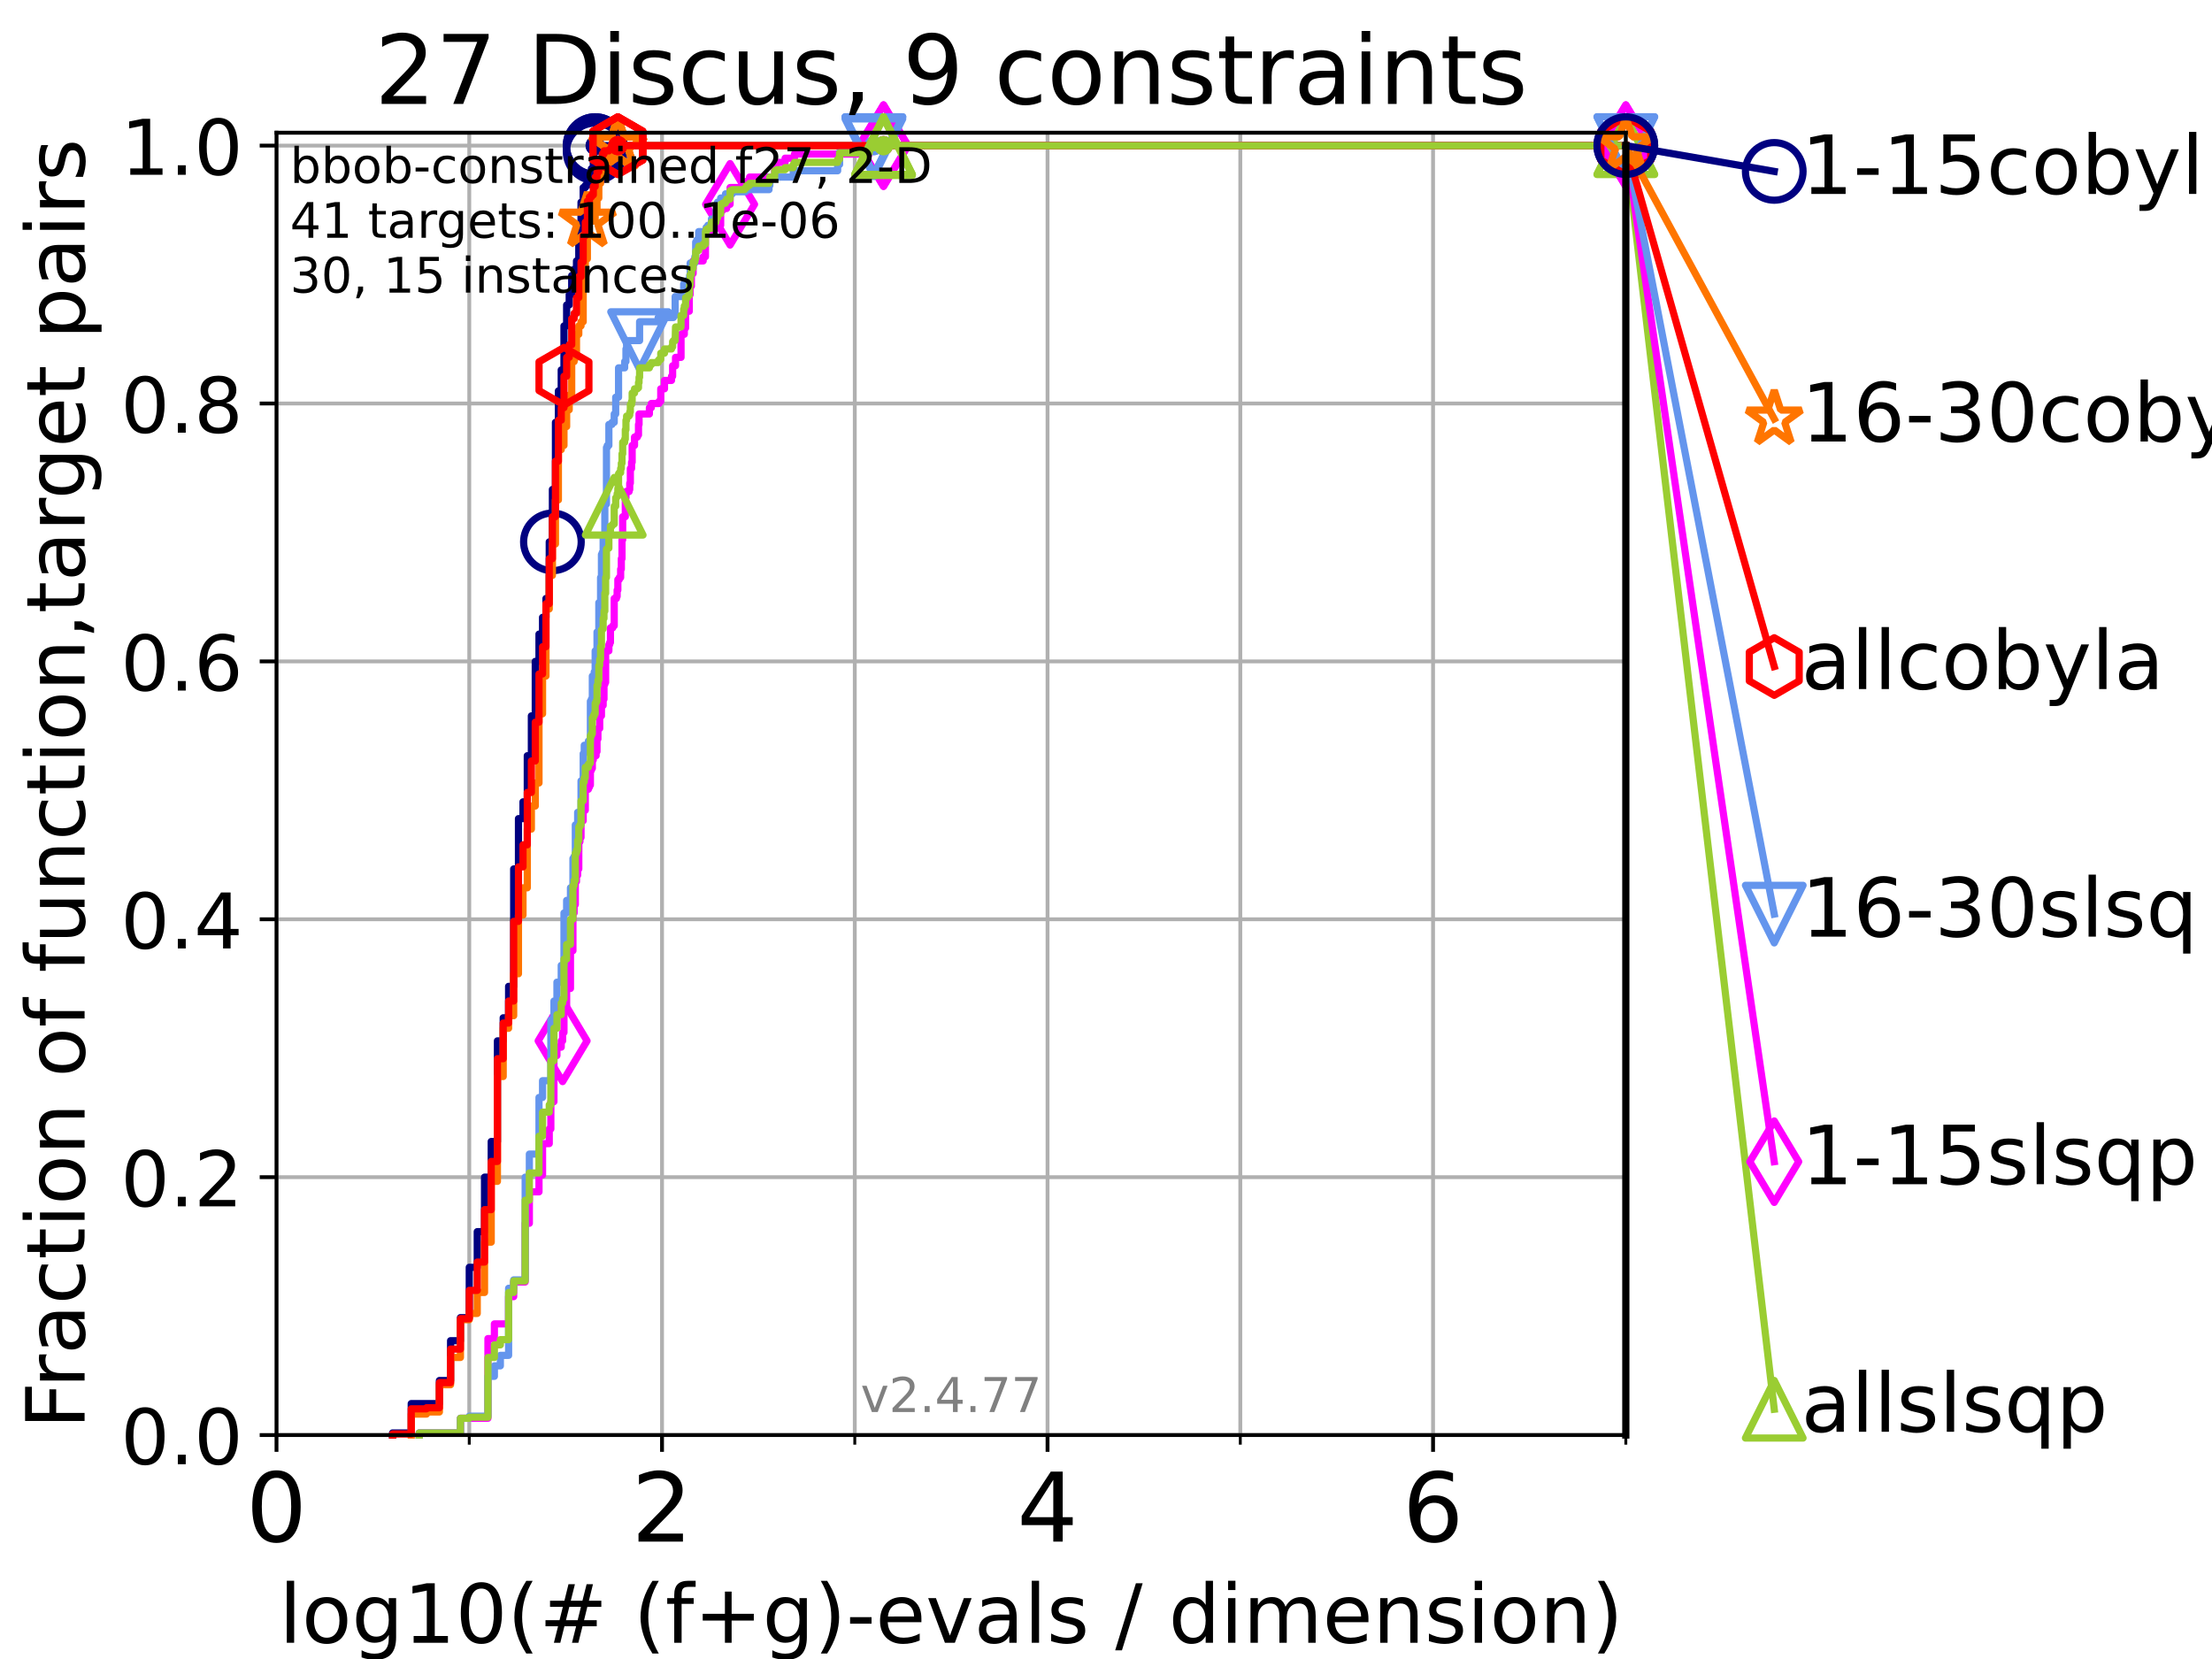<?xml version="1.0" encoding="utf-8" standalone="no"?>
<!DOCTYPE svg PUBLIC "-//W3C//DTD SVG 1.1//EN"
  "http://www.w3.org/Graphics/SVG/1.1/DTD/svg11.dtd">
<!-- Created with matplotlib (https://matplotlib.org/) -->
<svg height="345.6pt" version="1.1" viewBox="0 0 460.8 345.6" width="460.8pt" xmlns="http://www.w3.org/2000/svg" xmlns:xlink="http://www.w3.org/1999/xlink">
 <defs>
  <style type="text/css">*{stroke-linecap:butt;stroke-linejoin:round;}</style>
 </defs>
 <g id="figure_1">
  <g id="patch_1">
   <path d="M 0 345.6 
L 460.8 345.6 
L 460.8 0 
L 0 0 
z
" style="fill:#ffffff;"/>
  </g>
  <g id="axes_1">
   <g id="patch_2">
    <path d="M 57.6 298.944 
L 338.688 298.944 
L 338.688 27.648 
L 57.6 27.648 
z
" style="fill:#ffffff;"/>
   </g>
   <g id="matplotlib.axis_1">
    <g id="xtick_1">
     <g id="line2d_1">
      <path clip-path="url(#p15e7e73ea6)" d="M 57.6 298.944 
L 57.6 27.648 
" style="fill:none;stroke:#b0b0b0;stroke-linecap:square;stroke-width:0.8;"/>
     </g>
     <g id="line2d_2">
      <defs>
       <path d="M 0 0 
L 0 3.5 
" id="m8957d0a709" style="stroke:#000000;stroke-width:0.8;"/>
      </defs>
      <g>
       <use style="stroke:#000000;stroke-width:0.8;" x="57.6" xlink:href="#m8957d0a709" y="298.944"/>
      </g>
     </g>
     <g id="text_1">
      <!-- 0 -->
      <g transform="translate(51.237 321.141)scale(0.2 -0.2)">
       <defs>
        <path d="M 31.781 66.406 
Q 24.172 66.406 20.328 58.906 
Q 16.5 51.422 16.5 36.375 
Q 16.5 21.391 20.328 13.891 
Q 24.172 6.391 31.781 6.391 
Q 39.453 6.391 43.281 13.891 
Q 47.125 21.391 47.125 36.375 
Q 47.125 51.422 43.281 58.906 
Q 39.453 66.406 31.781 66.406 
z
M 31.781 74.219 
Q 44.047 74.219 50.516 64.516 
Q 56.984 54.828 56.984 36.375 
Q 56.984 17.969 50.516 8.266 
Q 44.047 -1.422 31.781 -1.422 
Q 19.531 -1.422 13.062 8.266 
Q 6.594 17.969 6.594 36.375 
Q 6.594 54.828 13.062 64.516 
Q 19.531 74.219 31.781 74.219 
z
" id="DejaVuSans-48"/>
       </defs>
       <use xlink:href="#DejaVuSans-48"/>
      </g>
     </g>
    </g>
    <g id="xtick_2">
     <g id="line2d_3">
      <path clip-path="url(#p15e7e73ea6)" d="M 137.911 298.944 
L 137.911 27.648 
" style="fill:none;stroke:#b0b0b0;stroke-linecap:square;stroke-width:0.8;"/>
     </g>
     <g id="line2d_4">
      <g>
       <use style="stroke:#000000;stroke-width:0.8;" x="137.911" xlink:href="#m8957d0a709" y="298.944"/>
      </g>
     </g>
     <g id="text_2">
      <!-- 2 -->
      <g transform="translate(131.548 321.141)scale(0.2 -0.2)">
       <defs>
        <path d="M 19.188 8.297 
L 53.609 8.297 
L 53.609 0 
L 7.328 0 
L 7.328 8.297 
Q 12.938 14.109 22.625 23.891 
Q 32.328 33.688 34.812 36.531 
Q 39.547 41.844 41.422 45.531 
Q 43.312 49.219 43.312 52.781 
Q 43.312 58.594 39.234 62.25 
Q 35.156 65.922 28.609 65.922 
Q 23.969 65.922 18.812 64.312 
Q 13.672 62.703 7.812 59.422 
L 7.812 69.391 
Q 13.766 71.781 18.938 73 
Q 24.125 74.219 28.422 74.219 
Q 39.75 74.219 46.484 68.547 
Q 53.219 62.891 53.219 53.422 
Q 53.219 48.922 51.531 44.891 
Q 49.859 40.875 45.406 35.406 
Q 44.188 33.984 37.641 27.219 
Q 31.109 20.453 19.188 8.297 
z
" id="DejaVuSans-50"/>
       </defs>
       <use xlink:href="#DejaVuSans-50"/>
      </g>
     </g>
    </g>
    <g id="xtick_3">
     <g id="line2d_5">
      <path clip-path="url(#p15e7e73ea6)" d="M 218.222 298.944 
L 218.222 27.648 
" style="fill:none;stroke:#b0b0b0;stroke-linecap:square;stroke-width:0.8;"/>
     </g>
     <g id="line2d_6">
      <g>
       <use style="stroke:#000000;stroke-width:0.8;" x="218.222" xlink:href="#m8957d0a709" y="298.944"/>
      </g>
     </g>
     <g id="text_3">
      <!-- 4 -->
      <g transform="translate(211.859 321.141)scale(0.2 -0.2)">
       <defs>
        <path d="M 37.797 64.312 
L 12.891 25.391 
L 37.797 25.391 
z
M 35.203 72.906 
L 47.609 72.906 
L 47.609 25.391 
L 58.016 25.391 
L 58.016 17.188 
L 47.609 17.188 
L 47.609 0 
L 37.797 0 
L 37.797 17.188 
L 4.891 17.188 
L 4.891 26.703 
z
" id="DejaVuSans-52"/>
       </defs>
       <use xlink:href="#DejaVuSans-52"/>
      </g>
     </g>
    </g>
    <g id="xtick_4">
     <g id="line2d_7">
      <path clip-path="url(#p15e7e73ea6)" d="M 298.533 298.944 
L 298.533 27.648 
" style="fill:none;stroke:#b0b0b0;stroke-linecap:square;stroke-width:0.8;"/>
     </g>
     <g id="line2d_8">
      <g>
       <use style="stroke:#000000;stroke-width:0.8;" x="298.533" xlink:href="#m8957d0a709" y="298.944"/>
      </g>
     </g>
     <g id="text_4">
      <!-- 6 -->
      <g transform="translate(292.17 321.141)scale(0.2 -0.2)">
       <defs>
        <path d="M 33.016 40.375 
Q 26.375 40.375 22.484 35.828 
Q 18.609 31.297 18.609 23.391 
Q 18.609 15.531 22.484 10.953 
Q 26.375 6.391 33.016 6.391 
Q 39.656 6.391 43.531 10.953 
Q 47.406 15.531 47.406 23.391 
Q 47.406 31.297 43.531 35.828 
Q 39.656 40.375 33.016 40.375 
z
M 52.594 71.297 
L 52.594 62.312 
Q 48.875 64.062 45.094 64.984 
Q 41.312 65.922 37.594 65.922 
Q 27.828 65.922 22.672 59.328 
Q 17.531 52.734 16.797 39.406 
Q 19.672 43.656 24.016 45.922 
Q 28.375 48.188 33.594 48.188 
Q 44.578 48.188 50.953 41.516 
Q 57.328 34.859 57.328 23.391 
Q 57.328 12.156 50.688 5.359 
Q 44.047 -1.422 33.016 -1.422 
Q 20.359 -1.422 13.672 8.266 
Q 6.984 17.969 6.984 36.375 
Q 6.984 53.656 15.188 63.938 
Q 23.391 74.219 37.203 74.219 
Q 40.922 74.219 44.703 73.484 
Q 48.484 72.75 52.594 71.297 
z
" id="DejaVuSans-54"/>
       </defs>
       <use xlink:href="#DejaVuSans-54"/>
      </g>
     </g>
    </g>
    <g id="xtick_5">
     <g id="line2d_9">
      <path clip-path="url(#p15e7e73ea6)" d="M 97.755 298.944 
L 97.755 27.648 
" style="fill:none;stroke:#b0b0b0;stroke-linecap:square;stroke-width:0.8;"/>
     </g>
     <g id="line2d_10">
      <defs>
       <path d="M 0 0 
L 0 2 
" id="m9e5fc7e965" style="stroke:#000000;stroke-width:0.6;"/>
      </defs>
      <g>
       <use style="stroke:#000000;stroke-width:0.6;" x="97.755" xlink:href="#m9e5fc7e965" y="298.944"/>
      </g>
     </g>
    </g>
    <g id="xtick_6">
     <g id="line2d_11">
      <path clip-path="url(#p15e7e73ea6)" d="M 178.066 298.944 
L 178.066 27.648 
" style="fill:none;stroke:#b0b0b0;stroke-linecap:square;stroke-width:0.8;"/>
     </g>
     <g id="line2d_12">
      <g>
       <use style="stroke:#000000;stroke-width:0.6;" x="178.066" xlink:href="#m9e5fc7e965" y="298.944"/>
      </g>
     </g>
    </g>
    <g id="xtick_7">
     <g id="line2d_13">
      <path clip-path="url(#p15e7e73ea6)" d="M 258.377 298.944 
L 258.377 27.648 
" style="fill:none;stroke:#b0b0b0;stroke-linecap:square;stroke-width:0.8;"/>
     </g>
     <g id="line2d_14">
      <g>
       <use style="stroke:#000000;stroke-width:0.6;" x="258.377" xlink:href="#m9e5fc7e965" y="298.944"/>
      </g>
     </g>
    </g>
    <g id="xtick_8">
     <g id="line2d_15">
      <path clip-path="url(#p15e7e73ea6)" d="M 338.688 298.944 
L 338.688 27.648 
" style="fill:none;stroke:#b0b0b0;stroke-linecap:square;stroke-width:0.8;"/>
     </g>
     <g id="line2d_16">
      <g>
       <use style="stroke:#000000;stroke-width:0.6;" x="338.688" xlink:href="#m9e5fc7e965" y="298.944"/>
      </g>
     </g>
    </g>
    <g id="text_5">
     <!-- log10(# (f+g)-evals / dimension) -->
     <g transform="translate(58.145 342.218)scale(0.17 -0.17)">
      <defs>
       <path d="M 9.422 75.984 
L 18.406 75.984 
L 18.406 0 
L 9.422 0 
z
" id="DejaVuSans-108"/>
       <path d="M 30.609 48.391 
Q 23.391 48.391 19.188 42.75 
Q 14.984 37.109 14.984 27.297 
Q 14.984 17.484 19.156 11.844 
Q 23.344 6.203 30.609 6.203 
Q 37.797 6.203 41.984 11.859 
Q 46.188 17.531 46.188 27.297 
Q 46.188 37.016 41.984 42.703 
Q 37.797 48.391 30.609 48.391 
z
M 30.609 56 
Q 42.328 56 49.016 48.375 
Q 55.719 40.766 55.719 27.297 
Q 55.719 13.875 49.016 6.219 
Q 42.328 -1.422 30.609 -1.422 
Q 18.844 -1.422 12.172 6.219 
Q 5.516 13.875 5.516 27.297 
Q 5.516 40.766 12.172 48.375 
Q 18.844 56 30.609 56 
z
" id="DejaVuSans-111"/>
       <path d="M 45.406 27.984 
Q 45.406 37.75 41.375 43.109 
Q 37.359 48.484 30.078 48.484 
Q 22.859 48.484 18.828 43.109 
Q 14.797 37.75 14.797 27.984 
Q 14.797 18.266 18.828 12.891 
Q 22.859 7.516 30.078 7.516 
Q 37.359 7.516 41.375 12.891 
Q 45.406 18.266 45.406 27.984 
z
M 54.391 6.781 
Q 54.391 -7.172 48.188 -13.984 
Q 42 -20.797 29.203 -20.797 
Q 24.469 -20.797 20.266 -20.094 
Q 16.062 -19.391 12.109 -17.922 
L 12.109 -9.188 
Q 16.062 -11.328 19.922 -12.344 
Q 23.781 -13.375 27.781 -13.375 
Q 36.625 -13.375 41.016 -8.766 
Q 45.406 -4.156 45.406 5.172 
L 45.406 9.625 
Q 42.625 4.781 38.281 2.391 
Q 33.938 0 27.875 0 
Q 17.828 0 11.672 7.656 
Q 5.516 15.328 5.516 27.984 
Q 5.516 40.672 11.672 48.328 
Q 17.828 56 27.875 56 
Q 33.938 56 38.281 53.609 
Q 42.625 51.219 45.406 46.391 
L 45.406 54.688 
L 54.391 54.688 
z
" id="DejaVuSans-103"/>
       <path d="M 12.406 8.297 
L 28.516 8.297 
L 28.516 63.922 
L 10.984 60.406 
L 10.984 69.391 
L 28.422 72.906 
L 38.281 72.906 
L 38.281 8.297 
L 54.391 8.297 
L 54.391 0 
L 12.406 0 
z
" id="DejaVuSans-49"/>
       <path d="M 31 75.875 
Q 24.469 64.656 21.281 53.656 
Q 18.109 42.672 18.109 31.391 
Q 18.109 20.125 21.312 9.062 
Q 24.516 -2 31 -13.188 
L 23.188 -13.188 
Q 15.875 -1.703 12.234 9.375 
Q 8.594 20.453 8.594 31.391 
Q 8.594 42.281 12.203 53.312 
Q 15.828 64.359 23.188 75.875 
z
" id="DejaVuSans-40"/>
       <path d="M 51.125 44 
L 36.922 44 
L 32.812 27.688 
L 47.125 27.688 
z
M 43.797 71.781 
L 38.719 51.516 
L 52.984 51.516 
L 58.109 71.781 
L 65.922 71.781 
L 60.891 51.516 
L 76.125 51.516 
L 76.125 44 
L 58.984 44 
L 54.984 27.688 
L 70.516 27.688 
L 70.516 20.219 
L 53.078 20.219 
L 48 0 
L 40.188 0 
L 45.219 20.219 
L 30.906 20.219 
L 25.875 0 
L 18.016 0 
L 23.094 20.219 
L 7.719 20.219 
L 7.719 27.688 
L 24.906 27.688 
L 29 44 
L 13.281 44 
L 13.281 51.516 
L 30.906 51.516 
L 35.891 71.781 
z
" id="DejaVuSans-35"/>
       <path id="DejaVuSans-32"/>
       <path d="M 37.109 75.984 
L 37.109 68.5 
L 28.516 68.5 
Q 23.688 68.5 21.797 66.547 
Q 19.922 64.594 19.922 59.516 
L 19.922 54.688 
L 34.719 54.688 
L 34.719 47.703 
L 19.922 47.703 
L 19.922 0 
L 10.891 0 
L 10.891 47.703 
L 2.297 47.703 
L 2.297 54.688 
L 10.891 54.688 
L 10.891 58.5 
Q 10.891 67.625 15.141 71.797 
Q 19.391 75.984 28.609 75.984 
z
" id="DejaVuSans-102"/>
       <path d="M 46 62.703 
L 46 35.5 
L 73.188 35.5 
L 73.188 27.203 
L 46 27.203 
L 46 0 
L 37.797 0 
L 37.797 27.203 
L 10.594 27.203 
L 10.594 35.5 
L 37.797 35.5 
L 37.797 62.703 
z
" id="DejaVuSans-43"/>
       <path d="M 8.016 75.875 
L 15.828 75.875 
Q 23.141 64.359 26.781 53.312 
Q 30.422 42.281 30.422 31.391 
Q 30.422 20.453 26.781 9.375 
Q 23.141 -1.703 15.828 -13.188 
L 8.016 -13.188 
Q 14.5 -2 17.703 9.062 
Q 20.906 20.125 20.906 31.391 
Q 20.906 42.672 17.703 53.656 
Q 14.5 64.656 8.016 75.875 
z
" id="DejaVuSans-41"/>
       <path d="M 4.891 31.391 
L 31.203 31.391 
L 31.203 23.391 
L 4.891 23.391 
z
" id="DejaVuSans-45"/>
       <path d="M 56.203 29.594 
L 56.203 25.203 
L 14.891 25.203 
Q 15.484 15.922 20.484 11.062 
Q 25.484 6.203 34.422 6.203 
Q 39.594 6.203 44.453 7.469 
Q 49.312 8.734 54.109 11.281 
L 54.109 2.781 
Q 49.266 0.734 44.188 -0.344 
Q 39.109 -1.422 33.891 -1.422 
Q 20.797 -1.422 13.156 6.188 
Q 5.516 13.812 5.516 26.812 
Q 5.516 40.234 12.766 48.109 
Q 20.016 56 32.328 56 
Q 43.359 56 49.781 48.891 
Q 56.203 41.797 56.203 29.594 
z
M 47.219 32.234 
Q 47.125 39.594 43.094 43.984 
Q 39.062 48.391 32.422 48.391 
Q 24.906 48.391 20.391 44.141 
Q 15.875 39.891 15.188 32.172 
z
" id="DejaVuSans-101"/>
       <path d="M 2.984 54.688 
L 12.5 54.688 
L 29.594 8.797 
L 46.688 54.688 
L 56.203 54.688 
L 35.688 0 
L 23.484 0 
z
" id="DejaVuSans-118"/>
       <path d="M 34.281 27.484 
Q 23.391 27.484 19.188 25 
Q 14.984 22.516 14.984 16.5 
Q 14.984 11.719 18.141 8.906 
Q 21.297 6.109 26.703 6.109 
Q 34.188 6.109 38.703 11.406 
Q 43.219 16.703 43.219 25.484 
L 43.219 27.484 
z
M 52.203 31.203 
L 52.203 0 
L 43.219 0 
L 43.219 8.297 
Q 40.141 3.328 35.547 0.953 
Q 30.953 -1.422 24.312 -1.422 
Q 15.922 -1.422 10.953 3.297 
Q 6 8.016 6 15.922 
Q 6 25.141 12.172 29.828 
Q 18.359 34.516 30.609 34.516 
L 43.219 34.516 
L 43.219 35.406 
Q 43.219 41.609 39.141 45 
Q 35.062 48.391 27.688 48.391 
Q 23 48.391 18.547 47.266 
Q 14.109 46.141 10.016 43.891 
L 10.016 52.203 
Q 14.938 54.109 19.578 55.047 
Q 24.219 56 28.609 56 
Q 40.484 56 46.344 49.844 
Q 52.203 43.703 52.203 31.203 
z
" id="DejaVuSans-97"/>
       <path d="M 44.281 53.078 
L 44.281 44.578 
Q 40.484 46.531 36.375 47.5 
Q 32.281 48.484 27.875 48.484 
Q 21.188 48.484 17.844 46.438 
Q 14.5 44.391 14.5 40.281 
Q 14.5 37.156 16.891 35.375 
Q 19.281 33.594 26.516 31.984 
L 29.594 31.297 
Q 39.156 29.25 43.188 25.516 
Q 47.219 21.781 47.219 15.094 
Q 47.219 7.469 41.188 3.016 
Q 35.156 -1.422 24.609 -1.422 
Q 20.219 -1.422 15.453 -0.562 
Q 10.688 0.297 5.422 2 
L 5.422 11.281 
Q 10.406 8.688 15.234 7.391 
Q 20.062 6.109 24.812 6.109 
Q 31.156 6.109 34.562 8.281 
Q 37.984 10.453 37.984 14.406 
Q 37.984 18.062 35.516 20.016 
Q 33.062 21.969 24.703 23.781 
L 21.578 24.516 
Q 13.234 26.266 9.516 29.906 
Q 5.812 33.547 5.812 39.891 
Q 5.812 47.609 11.281 51.797 
Q 16.75 56 26.812 56 
Q 31.781 56 36.172 55.266 
Q 40.578 54.547 44.281 53.078 
z
" id="DejaVuSans-115"/>
       <path d="M 25.391 72.906 
L 33.688 72.906 
L 8.297 -9.281 
L 0 -9.281 
z
" id="DejaVuSans-47"/>
       <path d="M 45.406 46.391 
L 45.406 75.984 
L 54.391 75.984 
L 54.391 0 
L 45.406 0 
L 45.406 8.203 
Q 42.578 3.328 38.25 0.953 
Q 33.938 -1.422 27.875 -1.422 
Q 17.969 -1.422 11.734 6.484 
Q 5.516 14.406 5.516 27.297 
Q 5.516 40.188 11.734 48.094 
Q 17.969 56 27.875 56 
Q 33.938 56 38.25 53.625 
Q 42.578 51.266 45.406 46.391 
z
M 14.797 27.297 
Q 14.797 17.391 18.875 11.75 
Q 22.953 6.109 30.078 6.109 
Q 37.203 6.109 41.297 11.75 
Q 45.406 17.391 45.406 27.297 
Q 45.406 37.203 41.297 42.844 
Q 37.203 48.484 30.078 48.484 
Q 22.953 48.484 18.875 42.844 
Q 14.797 37.203 14.797 27.297 
z
" id="DejaVuSans-100"/>
       <path d="M 9.422 54.688 
L 18.406 54.688 
L 18.406 0 
L 9.422 0 
z
M 9.422 75.984 
L 18.406 75.984 
L 18.406 64.594 
L 9.422 64.594 
z
" id="DejaVuSans-105"/>
       <path d="M 52 44.188 
Q 55.375 50.25 60.062 53.125 
Q 64.75 56 71.094 56 
Q 79.641 56 84.281 50.016 
Q 88.922 44.047 88.922 33.016 
L 88.922 0 
L 79.891 0 
L 79.891 32.719 
Q 79.891 40.578 77.094 44.375 
Q 74.312 48.188 68.609 48.188 
Q 61.625 48.188 57.562 43.547 
Q 53.516 38.922 53.516 30.906 
L 53.516 0 
L 44.484 0 
L 44.484 32.719 
Q 44.484 40.625 41.703 44.406 
Q 38.922 48.188 33.109 48.188 
Q 26.219 48.188 22.156 43.531 
Q 18.109 38.875 18.109 30.906 
L 18.109 0 
L 9.078 0 
L 9.078 54.688 
L 18.109 54.688 
L 18.109 46.188 
Q 21.188 51.219 25.484 53.609 
Q 29.781 56 35.688 56 
Q 41.656 56 45.828 52.969 
Q 50 49.953 52 44.188 
z
" id="DejaVuSans-109"/>
       <path d="M 54.891 33.016 
L 54.891 0 
L 45.906 0 
L 45.906 32.719 
Q 45.906 40.484 42.875 44.328 
Q 39.844 48.188 33.797 48.188 
Q 26.516 48.188 22.312 43.547 
Q 18.109 38.922 18.109 30.906 
L 18.109 0 
L 9.078 0 
L 9.078 54.688 
L 18.109 54.688 
L 18.109 46.188 
Q 21.344 51.125 25.703 53.562 
Q 30.078 56 35.797 56 
Q 45.219 56 50.047 50.172 
Q 54.891 44.344 54.891 33.016 
z
" id="DejaVuSans-110"/>
      </defs>
      <use xlink:href="#DejaVuSans-108"/>
      <use x="27.783" xlink:href="#DejaVuSans-111"/>
      <use x="88.965" xlink:href="#DejaVuSans-103"/>
      <use x="152.441" xlink:href="#DejaVuSans-49"/>
      <use x="216.064" xlink:href="#DejaVuSans-48"/>
      <use x="279.688" xlink:href="#DejaVuSans-40"/>
      <use x="318.701" xlink:href="#DejaVuSans-35"/>
      <use x="402.49" xlink:href="#DejaVuSans-32"/>
      <use x="434.277" xlink:href="#DejaVuSans-40"/>
      <use x="473.291" xlink:href="#DejaVuSans-102"/>
      <use x="508.496" xlink:href="#DejaVuSans-43"/>
      <use x="592.285" xlink:href="#DejaVuSans-103"/>
      <use x="655.762" xlink:href="#DejaVuSans-41"/>
      <use x="694.775" xlink:href="#DejaVuSans-45"/>
      <use x="730.859" xlink:href="#DejaVuSans-101"/>
      <use x="792.383" xlink:href="#DejaVuSans-118"/>
      <use x="851.562" xlink:href="#DejaVuSans-97"/>
      <use x="912.842" xlink:href="#DejaVuSans-108"/>
      <use x="940.625" xlink:href="#DejaVuSans-115"/>
      <use x="992.725" xlink:href="#DejaVuSans-32"/>
      <use x="1024.512" xlink:href="#DejaVuSans-47"/>
      <use x="1058.203" xlink:href="#DejaVuSans-32"/>
      <use x="1089.99" xlink:href="#DejaVuSans-100"/>
      <use x="1153.467" xlink:href="#DejaVuSans-105"/>
      <use x="1181.25" xlink:href="#DejaVuSans-109"/>
      <use x="1278.662" xlink:href="#DejaVuSans-101"/>
      <use x="1340.186" xlink:href="#DejaVuSans-110"/>
      <use x="1403.564" xlink:href="#DejaVuSans-115"/>
      <use x="1455.664" xlink:href="#DejaVuSans-105"/>
      <use x="1483.447" xlink:href="#DejaVuSans-111"/>
      <use x="1544.629" xlink:href="#DejaVuSans-110"/>
      <use x="1608.008" xlink:href="#DejaVuSans-41"/>
     </g>
    </g>
   </g>
   <g id="matplotlib.axis_2">
    <g id="ytick_1">
     <g id="line2d_17">
      <path clip-path="url(#p15e7e73ea6)" d="M 57.6 298.944 
L 338.688 298.944 
" style="fill:none;stroke:#b0b0b0;stroke-linecap:square;stroke-width:0.8;"/>
     </g>
     <g id="line2d_18">
      <defs>
       <path d="M 0 0 
L -3.5 0 
" id="ma19fa95df7" style="stroke:#000000;stroke-width:0.8;"/>
      </defs>
      <g>
       <use style="stroke:#000000;stroke-width:0.8;" x="57.6" xlink:href="#ma19fa95df7" y="298.944"/>
      </g>
     </g>
     <g id="text_6">
      <!-- 0.0 -->
      <g transform="translate(25.155 305.023)scale(0.16 -0.16)">
       <defs>
        <path d="M 10.688 12.406 
L 21 12.406 
L 21 0 
L 10.688 0 
z
" id="DejaVuSans-46"/>
       </defs>
       <use xlink:href="#DejaVuSans-48"/>
       <use x="63.623" xlink:href="#DejaVuSans-46"/>
       <use x="95.41" xlink:href="#DejaVuSans-48"/>
      </g>
     </g>
    </g>
    <g id="ytick_2">
     <g id="line2d_19">
      <path clip-path="url(#p15e7e73ea6)" d="M 57.6 245.222 
L 338.688 245.222 
" style="fill:none;stroke:#b0b0b0;stroke-linecap:square;stroke-width:0.8;"/>
     </g>
     <g id="line2d_20">
      <g>
       <use style="stroke:#000000;stroke-width:0.8;" x="57.6" xlink:href="#ma19fa95df7" y="245.222"/>
      </g>
     </g>
     <g id="text_7">
      <!-- 0.2 -->
      <g transform="translate(25.155 251.301)scale(0.16 -0.16)">
       <use xlink:href="#DejaVuSans-48"/>
       <use x="63.623" xlink:href="#DejaVuSans-46"/>
       <use x="95.41" xlink:href="#DejaVuSans-50"/>
      </g>
     </g>
    </g>
    <g id="ytick_3">
     <g id="line2d_21">
      <path clip-path="url(#p15e7e73ea6)" d="M 57.6 191.5 
L 338.688 191.5 
" style="fill:none;stroke:#b0b0b0;stroke-linecap:square;stroke-width:0.8;"/>
     </g>
     <g id="line2d_22">
      <g>
       <use style="stroke:#000000;stroke-width:0.8;" x="57.6" xlink:href="#ma19fa95df7" y="191.5"/>
      </g>
     </g>
     <g id="text_8">
      <!-- 0.4 -->
      <g transform="translate(25.155 197.579)scale(0.16 -0.16)">
       <use xlink:href="#DejaVuSans-48"/>
       <use x="63.623" xlink:href="#DejaVuSans-46"/>
       <use x="95.41" xlink:href="#DejaVuSans-52"/>
      </g>
     </g>
    </g>
    <g id="ytick_4">
     <g id="line2d_23">
      <path clip-path="url(#p15e7e73ea6)" d="M 57.6 137.778 
L 338.688 137.778 
" style="fill:none;stroke:#b0b0b0;stroke-linecap:square;stroke-width:0.8;"/>
     </g>
     <g id="line2d_24">
      <g>
       <use style="stroke:#000000;stroke-width:0.8;" x="57.6" xlink:href="#ma19fa95df7" y="137.778"/>
      </g>
     </g>
     <g id="text_9">
      <!-- 0.6 -->
      <g transform="translate(25.155 143.857)scale(0.16 -0.16)">
       <use xlink:href="#DejaVuSans-48"/>
       <use x="63.623" xlink:href="#DejaVuSans-46"/>
       <use x="95.41" xlink:href="#DejaVuSans-54"/>
      </g>
     </g>
    </g>
    <g id="ytick_5">
     <g id="line2d_25">
      <path clip-path="url(#p15e7e73ea6)" d="M 57.6 84.056 
L 338.688 84.056 
" style="fill:none;stroke:#b0b0b0;stroke-linecap:square;stroke-width:0.8;"/>
     </g>
     <g id="line2d_26">
      <g>
       <use style="stroke:#000000;stroke-width:0.8;" x="57.6" xlink:href="#ma19fa95df7" y="84.056"/>
      </g>
     </g>
     <g id="text_10">
      <!-- 0.8 -->
      <g transform="translate(25.155 90.135)scale(0.16 -0.16)">
       <defs>
        <path d="M 31.781 34.625 
Q 24.75 34.625 20.719 30.859 
Q 16.703 27.094 16.703 20.516 
Q 16.703 13.922 20.719 10.156 
Q 24.75 6.391 31.781 6.391 
Q 38.812 6.391 42.859 10.172 
Q 46.922 13.969 46.922 20.516 
Q 46.922 27.094 42.891 30.859 
Q 38.875 34.625 31.781 34.625 
z
M 21.922 38.812 
Q 15.578 40.375 12.031 44.719 
Q 8.5 49.078 8.5 55.328 
Q 8.5 64.062 14.719 69.141 
Q 20.953 74.219 31.781 74.219 
Q 42.672 74.219 48.875 69.141 
Q 55.078 64.062 55.078 55.328 
Q 55.078 49.078 51.531 44.719 
Q 48 40.375 41.703 38.812 
Q 48.828 37.156 52.797 32.312 
Q 56.781 27.484 56.781 20.516 
Q 56.781 9.906 50.312 4.234 
Q 43.844 -1.422 31.781 -1.422 
Q 19.734 -1.422 13.25 4.234 
Q 6.781 9.906 6.781 20.516 
Q 6.781 27.484 10.781 32.312 
Q 14.797 37.156 21.922 38.812 
z
M 18.312 54.391 
Q 18.312 48.734 21.844 45.562 
Q 25.391 42.391 31.781 42.391 
Q 38.141 42.391 41.719 45.562 
Q 45.312 48.734 45.312 54.391 
Q 45.312 60.062 41.719 63.234 
Q 38.141 66.406 31.781 66.406 
Q 25.391 66.406 21.844 63.234 
Q 18.312 60.062 18.312 54.391 
z
" id="DejaVuSans-56"/>
       </defs>
       <use xlink:href="#DejaVuSans-48"/>
       <use x="63.623" xlink:href="#DejaVuSans-46"/>
       <use x="95.41" xlink:href="#DejaVuSans-56"/>
      </g>
     </g>
    </g>
    <g id="ytick_6">
     <g id="line2d_27">
      <path clip-path="url(#p15e7e73ea6)" d="M 57.6 30.334 
L 338.688 30.334 
" style="fill:none;stroke:#b0b0b0;stroke-linecap:square;stroke-width:0.8;"/>
     </g>
     <g id="line2d_28">
      <g>
       <use style="stroke:#000000;stroke-width:0.8;" x="57.6" xlink:href="#ma19fa95df7" y="30.334"/>
      </g>
     </g>
     <g id="text_11">
      <!-- 1.0 -->
      <g transform="translate(25.155 36.413)scale(0.16 -0.16)">
       <use xlink:href="#DejaVuSans-49"/>
       <use x="63.623" xlink:href="#DejaVuSans-46"/>
       <use x="95.41" xlink:href="#DejaVuSans-48"/>
      </g>
     </g>
    </g>
    <g id="text_12">
     <!-- Fraction of function,target pairs -->
     <g transform="translate(17.62 297.681)rotate(-90)scale(0.17 -0.17)">
      <defs>
       <path d="M 9.812 72.906 
L 51.703 72.906 
L 51.703 64.594 
L 19.672 64.594 
L 19.672 43.109 
L 48.578 43.109 
L 48.578 34.812 
L 19.672 34.812 
L 19.672 0 
L 9.812 0 
z
" id="DejaVuSans-70"/>
       <path d="M 41.109 46.297 
Q 39.594 47.172 37.812 47.578 
Q 36.031 48 33.891 48 
Q 26.266 48 22.188 43.047 
Q 18.109 38.094 18.109 28.812 
L 18.109 0 
L 9.078 0 
L 9.078 54.688 
L 18.109 54.688 
L 18.109 46.188 
Q 20.953 51.172 25.484 53.578 
Q 30.031 56 36.531 56 
Q 37.453 56 38.578 55.875 
Q 39.703 55.766 41.062 55.516 
z
" id="DejaVuSans-114"/>
       <path d="M 48.781 52.594 
L 48.781 44.188 
Q 44.969 46.297 41.141 47.344 
Q 37.312 48.391 33.406 48.391 
Q 24.656 48.391 19.812 42.844 
Q 14.984 37.312 14.984 27.297 
Q 14.984 17.281 19.812 11.734 
Q 24.656 6.203 33.406 6.203 
Q 37.312 6.203 41.141 7.25 
Q 44.969 8.297 48.781 10.406 
L 48.781 2.094 
Q 45.016 0.344 40.984 -0.531 
Q 36.969 -1.422 32.422 -1.422 
Q 20.062 -1.422 12.781 6.344 
Q 5.516 14.109 5.516 27.297 
Q 5.516 40.672 12.859 48.328 
Q 20.219 56 33.016 56 
Q 37.156 56 41.109 55.141 
Q 45.062 54.297 48.781 52.594 
z
" id="DejaVuSans-99"/>
       <path d="M 18.312 70.219 
L 18.312 54.688 
L 36.812 54.688 
L 36.812 47.703 
L 18.312 47.703 
L 18.312 18.016 
Q 18.312 11.328 20.141 9.422 
Q 21.969 7.516 27.594 7.516 
L 36.812 7.516 
L 36.812 0 
L 27.594 0 
Q 17.188 0 13.234 3.875 
Q 9.281 7.766 9.281 18.016 
L 9.281 47.703 
L 2.688 47.703 
L 2.688 54.688 
L 9.281 54.688 
L 9.281 70.219 
z
" id="DejaVuSans-116"/>
       <path d="M 8.5 21.578 
L 8.5 54.688 
L 17.484 54.688 
L 17.484 21.922 
Q 17.484 14.156 20.5 10.266 
Q 23.531 6.391 29.594 6.391 
Q 36.859 6.391 41.078 11.031 
Q 45.312 15.672 45.312 23.688 
L 45.312 54.688 
L 54.297 54.688 
L 54.297 0 
L 45.312 0 
L 45.312 8.406 
Q 42.047 3.422 37.719 1 
Q 33.406 -1.422 27.688 -1.422 
Q 18.266 -1.422 13.375 4.438 
Q 8.5 10.297 8.5 21.578 
z
M 31.109 56 
z
" id="DejaVuSans-117"/>
       <path d="M 11.719 12.406 
L 22.016 12.406 
L 22.016 4 
L 14.016 -11.625 
L 7.719 -11.625 
L 11.719 4 
z
" id="DejaVuSans-44"/>
       <path d="M 18.109 8.203 
L 18.109 -20.797 
L 9.078 -20.797 
L 9.078 54.688 
L 18.109 54.688 
L 18.109 46.391 
Q 20.953 51.266 25.266 53.625 
Q 29.594 56 35.594 56 
Q 45.562 56 51.781 48.094 
Q 58.016 40.188 58.016 27.297 
Q 58.016 14.406 51.781 6.484 
Q 45.562 -1.422 35.594 -1.422 
Q 29.594 -1.422 25.266 0.953 
Q 20.953 3.328 18.109 8.203 
z
M 48.688 27.297 
Q 48.688 37.203 44.609 42.844 
Q 40.531 48.484 33.406 48.484 
Q 26.266 48.484 22.188 42.844 
Q 18.109 37.203 18.109 27.297 
Q 18.109 17.391 22.188 11.75 
Q 26.266 6.109 33.406 6.109 
Q 40.531 6.109 44.609 11.75 
Q 48.688 17.391 48.688 27.297 
z
" id="DejaVuSans-112"/>
      </defs>
      <use xlink:href="#DejaVuSans-70"/>
      <use x="50.27" xlink:href="#DejaVuSans-114"/>
      <use x="91.383" xlink:href="#DejaVuSans-97"/>
      <use x="152.662" xlink:href="#DejaVuSans-99"/>
      <use x="207.643" xlink:href="#DejaVuSans-116"/>
      <use x="246.852" xlink:href="#DejaVuSans-105"/>
      <use x="274.635" xlink:href="#DejaVuSans-111"/>
      <use x="335.816" xlink:href="#DejaVuSans-110"/>
      <use x="399.195" xlink:href="#DejaVuSans-32"/>
      <use x="430.982" xlink:href="#DejaVuSans-111"/>
      <use x="492.164" xlink:href="#DejaVuSans-102"/>
      <use x="527.369" xlink:href="#DejaVuSans-32"/>
      <use x="559.156" xlink:href="#DejaVuSans-102"/>
      <use x="594.361" xlink:href="#DejaVuSans-117"/>
      <use x="657.74" xlink:href="#DejaVuSans-110"/>
      <use x="721.119" xlink:href="#DejaVuSans-99"/>
      <use x="776.1" xlink:href="#DejaVuSans-116"/>
      <use x="815.309" xlink:href="#DejaVuSans-105"/>
      <use x="843.092" xlink:href="#DejaVuSans-111"/>
      <use x="904.273" xlink:href="#DejaVuSans-110"/>
      <use x="967.652" xlink:href="#DejaVuSans-44"/>
      <use x="999.439" xlink:href="#DejaVuSans-116"/>
      <use x="1038.648" xlink:href="#DejaVuSans-97"/>
      <use x="1099.928" xlink:href="#DejaVuSans-114"/>
      <use x="1139.291" xlink:href="#DejaVuSans-103"/>
      <use x="1202.768" xlink:href="#DejaVuSans-101"/>
      <use x="1264.291" xlink:href="#DejaVuSans-116"/>
      <use x="1303.5" xlink:href="#DejaVuSans-32"/>
      <use x="1335.287" xlink:href="#DejaVuSans-112"/>
      <use x="1398.764" xlink:href="#DejaVuSans-97"/>
      <use x="1460.043" xlink:href="#DejaVuSans-105"/>
      <use x="1487.826" xlink:href="#DejaVuSans-114"/>
      <use x="1528.939" xlink:href="#DejaVuSans-115"/>
     </g>
    </g>
   </g>
   <g id="line2d_29">
    <defs>
     <path d="M 0 1.5 
C 0.398 1.5 0.779 1.342 1.061 1.061 
C 1.342 0.779 1.5 0.398 1.5 0 
C 1.5 -0.398 1.342 -0.779 1.061 -1.061 
C 0.779 -1.342 0.398 -1.5 0 -1.5 
C -0.398 -1.5 -0.779 -1.342 -1.061 -1.061 
C -1.342 -0.779 -1.5 -0.398 -1.5 0 
C -1.5 0.398 -1.342 0.779 -1.061 1.061 
C -0.779 1.342 -0.398 1.5 0 1.5 
z
" id="m14d94586ff" style="stroke:#000080;"/>
    </defs>
    <g>
     <use style="fill:#000080;stroke:#000080;" x="123.985" xlink:href="#m14d94586ff" y="30.334"/>
     <use style="fill:#000080;stroke:#000080;" x="123.985" xlink:href="#m14d94586ff" y="30.334"/>
    </g>
   </g>
   <g id="line2d_30">
    <path d="M 81.776 298.944 
L 81.776 298.507 
L 85.667 298.507 
L 85.667 292.393 
L 91.535 292.393 
L 91.535 287.588 
L 93.864 287.588 
L 93.864 279.29 
L 95.918 279.29 
L 95.918 274.485 
L 97.755 274.485 
L 97.755 264.003 
L 99.418 264.003 
L 99.418 256.578 
L 100.935 256.578 
L 100.935 245.222 
L 102.331 245.222 
L 102.331 237.797 
L 103.623 237.797 
L 103.623 216.832 
L 104.826 216.832 
L 104.826 212.028 
L 105.952 212.028 
L 105.952 205.476 
L 107.009 205.476 
L 107.009 181.018 
L 108.006 181.018 
L 108.006 170.535 
L 108.949 170.535 
L 108.949 167.041 
L 109.843 167.041 
L 109.843 157.432 
L 110.694 157.432 
L 110.694 149.134 
L 111.506 149.134 
L 111.506 137.778 
L 112.281 137.778 
L 112.281 132.1 
L 113.023 132.1 
L 113.023 128.606 
L 113.735 128.606 
L 113.735 124.675 
L 114.419 124.675 
L 114.419 112.883 
L 115.077 112.883 
L 115.077 101.963 
L 115.711 101.963 
L 115.711 87.987 
L 116.323 87.987 
L 116.323 81.435 
L 116.914 81.435 
L 116.914 77.068 
L 117.486 77.068 
L 117.486 67.896 
L 118.04 67.896 
L 118.04 63.528 
L 118.577 63.528 
L 118.577 61.344 
L 119.097 61.344 
L 119.097 57.413 
L 119.603 57.413 
L 119.603 56.103 
L 120.094 56.103 
L 120.094 54.356 
L 120.572 54.356 
L 120.572 47.368 
L 121.037 47.368 
L 121.037 42.127 
L 121.49 42.127 
L 121.49 39.069 
L 121.931 39.069 
L 121.931 38.633 
L 122.362 38.633 
L 122.362 37.759 
L 122.782 37.759 
L 122.782 36.012 
L 123.193 36.012 
L 123.193 35.139 
L 123.594 35.139 
L 123.594 31.644 
L 123.985 31.644 
L 123.985 30.334 
L 338.688 30.334 
" style="fill:none;stroke:#000080;stroke-linecap:square;stroke-width:1.5;"/>
   </g>
   <g id="line2d_31">
    <defs>
     <path d="M 0 6 
C 1.591 6 3.117 5.368 4.243 4.243 
C 5.368 3.117 6 1.591 6 0 
C 6 -1.591 5.368 -3.117 4.243 -4.243 
C 3.117 -5.368 1.591 -6 0 -6 
C -1.591 -6 -3.117 -5.368 -4.243 -4.243 
C -5.368 -3.117 -6 -1.591 -6 0 
C -6 1.591 -5.368 3.117 -4.243 4.243 
C -3.117 5.368 -1.591 6 0 6 
z
" id="mff426bdc91" style="stroke:#000080;stroke-width:1.5;"/>
    </defs>
    <g>
     <use style="fill-opacity:0;stroke:#000080;stroke-width:1.5;" x="115.077" xlink:href="#mff426bdc91" y="112.883"/>
     <use style="fill-opacity:0;stroke:#000080;stroke-width:1.5;" x="123.985" xlink:href="#mff426bdc91" y="31.644"/>
     <use style="fill-opacity:0;stroke:#000080;stroke-width:1.5;" x="123.985" xlink:href="#mff426bdc91" y="30.334"/>
     <use style="fill-opacity:0;stroke:#000080;stroke-width:1.5;" x="123.985" xlink:href="#mff426bdc91" y="30.334"/>
     <use style="fill-opacity:0;stroke:#000080;stroke-width:1.5;" x="338.688" xlink:href="#mff426bdc91" y="30.334"/>
    </g>
   </g>
   <g id="line2d_32">
    <path style="fill:none;stroke:#000080;stroke-linecap:square;stroke-width:1.5;"/>
    <g/>
   </g>
   <g id="line2d_33">
    <defs>
     <path d="M 0 1.5 
C 0.398 1.5 0.779 1.342 1.061 1.061 
C 1.342 0.779 1.5 0.398 1.5 0 
C 1.5 -0.398 1.342 -0.779 1.061 -1.061 
C 0.779 -1.342 0.398 -1.5 0 -1.5 
C -0.398 -1.5 -0.779 -1.342 -1.061 -1.061 
C -1.342 -0.779 -1.5 -0.398 -1.5 0 
C -1.5 0.398 -1.342 0.779 -1.061 1.061 
C -0.779 1.342 -0.398 1.5 0 1.5 
z
" id="m2c5746c82b" style="stroke:#ff00ff;"/>
    </defs>
    <g>
     <use style="fill:#ff00ff;stroke:#ff00ff;" x="184.052" xlink:href="#m2c5746c82b" y="30.334"/>
     <use style="fill:#ff00ff;stroke:#ff00ff;" x="184.052" xlink:href="#m2c5746c82b" y="30.334"/>
    </g>
   </g>
   <g id="line2d_34">
    <path d="M 87.33 298.944 
L 87.33 298.507 
L 95.918 298.507 
L 95.918 295.45 
L 101.647 295.45 
L 101.647 278.853 
L 102.989 278.853 
L 102.989 275.796 
L 105.952 275.796 
L 105.952 270.118 
L 107.009 270.118 
L 107.009 267.06 
L 109.402 267.06 
L 109.402 254.831 
L 110.274 254.831 
L 110.274 248.279 
L 112.281 248.279 
L 112.281 244.785 
L 113.023 244.785 
L 113.023 238.234 
L 114.419 238.234 
L 114.419 235.176 
L 114.751 235.176 
L 114.751 229.499 
L 115.397 229.499 
L 115.397 219.89 
L 116.02 219.89 
L 116.02 218.143 
L 116.914 218.143 
L 116.914 216.832 
L 117.203 216.832 
L 117.203 215.085 
L 117.486 215.085 
L 117.486 209.407 
L 118.04 209.407 
L 118.04 205.913 
L 118.839 205.913 
L 118.839 198.052 
L 119.352 198.052 
L 119.352 190.19 
L 119.603 190.19 
L 119.603 188.443 
L 119.85 188.443 
L 119.85 183.638 
L 120.094 183.638 
L 120.094 182.328 
L 120.335 182.328 
L 120.335 181.018 
L 120.572 181.018 
L 120.572 175.34 
L 120.806 175.34 
L 120.806 174.466 
L 121.037 174.466 
L 121.037 170.972 
L 121.49 170.972 
L 121.49 168.788 
L 121.931 168.788 
L 121.931 164.421 
L 122.573 164.421 
L 122.573 163.984 
L 122.782 163.984 
L 122.782 163.547 
L 122.989 163.547 
L 122.989 160.49 
L 123.193 160.49 
L 123.193 160.053 
L 123.394 160.053 
L 123.394 158.306 
L 123.594 158.306 
L 123.594 157.432 
L 124.178 157.432 
L 124.178 156.559 
L 124.369 156.559 
L 124.369 153.938 
L 124.557 153.938 
L 124.557 151.755 
L 124.928 151.755 
L 124.928 149.134 
L 125.292 149.134 
L 125.292 146.95 
L 125.648 146.95 
L 125.648 145.64 
L 125.823 145.64 
L 125.823 142.582 
L 125.996 142.582 
L 125.996 142.146 
L 126.168 142.146 
L 126.168 135.594 
L 126.839 135.594 
L 126.839 134.284 
L 127.003 134.284 
L 127.003 133.847 
L 127.165 133.847 
L 127.165 130.79 
L 127.643 130.79 
L 127.643 130.353 
L 127.954 130.353 
L 127.954 124.675 
L 128.411 124.675 
L 128.411 124.238 
L 128.561 124.238 
L 128.561 122.928 
L 128.709 122.928 
L 128.709 120.744 
L 129.002 120.744 
L 129.002 120.307 
L 129.291 120.307 
L 129.291 118.56 
L 129.433 118.56 
L 129.433 116.377 
L 129.574 116.377 
L 129.574 112.446 
L 129.714 112.446 
L 129.714 107.641 
L 130.264 107.641 
L 130.264 103.71 
L 130.398 103.71 
L 130.398 102.4 
L 131.056 102.4 
L 131.056 101.963 
L 131.185 101.963 
L 131.185 100.653 
L 131.313 100.653 
L 131.313 97.596 
L 131.566 97.596 
L 131.566 96.285 
L 131.691 96.285 
L 131.691 92.791 
L 132.182 92.791 
L 132.182 91.044 
L 132.777 91.044 
L 132.777 90.608 
L 133.01 90.608 
L 133.01 88.424 
L 133.125 88.424 
L 133.125 86.24 
L 135.281 86.24 
L 135.281 84.93 
L 135.682 84.93 
L 135.682 84.056 
L 137.29 84.056 
L 137.29 83.619 
L 137.647 83.619 
L 137.647 80.999 
L 138.426 80.999 
L 138.426 79.252 
L 139.887 79.252 
L 139.887 78.378 
L 140.119 78.378 
L 140.119 76.194 
L 140.723 76.194 
L 140.723 74.447 
L 141.872 74.447 
L 141.872 69.643 
L 142.553 69.643 
L 142.553 68.333 
L 142.818 68.333 
L 142.818 64.838 
L 143.591 64.838 
L 143.591 61.344 
L 143.779 61.344 
L 143.779 59.597 
L 144.026 59.597 
L 144.026 56.977 
L 144.391 56.977 
L 144.391 54.356 
L 146.485 54.356 
L 146.485 53.483 
L 146.958 53.483 
L 146.958 48.241 
L 148.064 48.241 
L 148.064 46.931 
L 150.129 46.931 
L 150.129 43.874 
L 150.514 43.874 
L 150.514 43.437 
L 151.381 43.437 
L 151.381 42.563 
L 152.092 42.563 
L 152.092 39.069 
L 155.103 39.069 
L 155.103 38.633 
L 155.552 38.633 
L 155.552 37.759 
L 156.145 37.759 
L 156.145 36.886 
L 161.375 36.886 
L 161.375 34.265 
L 161.779 34.265 
L 161.779 33.828 
L 163.55 33.828 
L 163.55 32.955 
L 165.501 32.955 
L 165.501 32.081 
L 181.1 32.081 
L 181.1 30.771 
L 184.052 30.771 
L 184.052 30.334 
L 338.688 30.334 
L 338.688 30.334 
" style="fill:none;stroke:#ff00ff;stroke-linecap:square;stroke-width:1.5;"/>
   </g>
   <g id="line2d_35">
    <defs>
     <path d="M -0 8.485 
L 5.091 0 
L 0 -8.485 
L -5.091 -0 
z
" id="m00c7bb8880" style="stroke:#ff00ff;stroke-linejoin:miter;stroke-width:1.5;"/>
    </defs>
    <g>
     <use style="fill-opacity:0;stroke:#ff00ff;stroke-linejoin:miter;stroke-width:1.5;" x="117.203" xlink:href="#m00c7bb8880" y="216.832"/>
     <use style="fill-opacity:0;stroke:#ff00ff;stroke-linejoin:miter;stroke-width:1.5;" x="152.092" xlink:href="#m00c7bb8880" y="42.563"/>
     <use style="fill-opacity:0;stroke:#ff00ff;stroke-linejoin:miter;stroke-width:1.5;" x="184.052" xlink:href="#m00c7bb8880" y="30.334"/>
     <use style="fill-opacity:0;stroke:#ff00ff;stroke-linejoin:miter;stroke-width:1.5;" x="184.052" xlink:href="#m00c7bb8880" y="30.334"/>
     <use style="fill-opacity:0;stroke:#ff00ff;stroke-linejoin:miter;stroke-width:1.5;" x="338.688" xlink:href="#m00c7bb8880" y="30.334"/>
    </g>
   </g>
   <g id="line2d_36">
    <path style="fill:none;stroke:#ff00ff;stroke-linecap:square;stroke-width:1.5;"/>
    <g/>
   </g>
   <g id="line2d_37">
    <defs>
     <path d="M 0 1.5 
C 0.398 1.5 0.779 1.342 1.061 1.061 
C 1.342 0.779 1.5 0.398 1.5 0 
C 1.5 -0.398 1.342 -0.779 1.061 -1.061 
C 0.779 -1.342 0.398 -1.5 0 -1.5 
C -0.398 -1.5 -0.779 -1.342 -1.061 -1.061 
C -1.342 -0.779 -1.5 -0.398 -1.5 0 
C -1.5 0.398 -1.342 0.779 -1.061 1.061 
C -0.779 1.342 -0.398 1.5 0 1.5 
z
" id="m81ecbd418a" style="stroke:#ff7500;"/>
    </defs>
    <g>
     <use style="fill:#ff7500;stroke:#ff7500;" x="128.709" xlink:href="#m81ecbd418a" y="30.334"/>
     <use style="fill:#ff7500;stroke:#ff7500;" x="128.709" xlink:href="#m81ecbd418a" y="30.334"/>
    </g>
   </g>
   <g id="line2d_38">
    <path d="M 85.667 298.944 
L 85.667 294.576 
L 88.847 294.576 
L 88.847 294.14 
L 91.535 294.14 
L 91.535 288.462 
L 93.864 288.462 
L 93.864 282.784 
L 95.918 282.784 
L 95.918 274.922 
L 97.755 274.922 
L 97.755 273.612 
L 99.418 273.612 
L 99.418 269.244 
L 100.935 269.244 
L 100.935 258.762 
L 102.331 258.762 
L 102.331 246.096 
L 103.623 246.096 
L 103.623 224.257 
L 104.826 224.257 
L 104.826 214.212 
L 105.952 214.212 
L 105.952 211.591 
L 107.009 211.591 
L 107.009 202.856 
L 108.006 202.856 
L 108.006 190.627 
L 108.949 190.627 
L 108.949 184.949 
L 109.843 184.949 
L 109.843 172.719 
L 110.694 172.719 
L 110.694 167.915 
L 111.506 167.915 
L 111.506 163.11 
L 112.281 163.11 
L 112.281 148.697 
L 113.023 148.697 
L 113.023 140.835 
L 113.735 140.835 
L 113.735 126.859 
L 114.419 126.859 
L 114.419 119.871 
L 115.077 119.871 
L 115.077 113.319 
L 115.711 113.319 
L 115.711 104.147 
L 116.323 104.147 
L 116.323 93.665 
L 116.914 93.665 
L 116.914 92.791 
L 117.486 92.791 
L 117.486 88.86 
L 118.04 88.86 
L 118.04 85.366 
L 118.577 85.366 
L 118.577 82.309 
L 119.097 82.309 
L 119.097 75.321 
L 119.603 75.321 
L 119.603 74.447 
L 120.094 74.447 
L 120.094 69.643 
L 120.572 69.643 
L 120.572 67.896 
L 121.037 67.896 
L 121.037 67.022 
L 121.49 67.022 
L 121.49 59.161 
L 121.931 59.161 
L 121.931 53.919 
L 122.362 53.919 
L 122.362 46.058 
L 123.985 46.058 
L 123.985 43.437 
L 124.369 43.437 
L 124.369 41.253 
L 124.744 41.253 
L 124.744 38.196 
L 125.111 38.196 
L 125.111 36.449 
L 125.471 36.449 
L 125.471 33.828 
L 125.823 33.828 
L 125.823 32.518 
L 126.839 32.518 
L 126.839 32.081 
L 127.165 32.081 
L 127.165 31.644 
L 128.411 31.644 
L 128.411 31.208 
L 128.709 31.208 
L 128.709 30.334 
L 338.688 30.334 
" style="fill:none;stroke:#ff7500;stroke-linecap:square;stroke-width:1.5;"/>
   </g>
   <g id="line2d_39">
    <defs>
     <path d="M 0 -6 
L -1.347 -1.854 
L -5.706 -1.854 
L -2.18 0.708 
L -3.527 4.854 
L -0 2.292 
L 3.527 4.854 
L 2.18 0.708 
L 5.706 -1.854 
L 1.347 -1.854 
z
" id="mdc5d5346c9" style="stroke:#ff7500;stroke-linejoin:bevel;stroke-width:1.5;"/>
    </defs>
    <g>
     <use style="fill-opacity:0;stroke:#ff7500;stroke-linejoin:bevel;stroke-width:1.5;" x="122.362" xlink:href="#mdc5d5346c9" y="46.058"/>
     <use style="fill-opacity:0;stroke:#ff7500;stroke-linejoin:bevel;stroke-width:1.5;" x="128.709" xlink:href="#mdc5d5346c9" y="30.334"/>
     <use style="fill-opacity:0;stroke:#ff7500;stroke-linejoin:bevel;stroke-width:1.5;" x="128.709" xlink:href="#mdc5d5346c9" y="30.334"/>
     <use style="fill-opacity:0;stroke:#ff7500;stroke-linejoin:bevel;stroke-width:1.5;" x="128.709" xlink:href="#mdc5d5346c9" y="30.334"/>
     <use style="fill-opacity:0;stroke:#ff7500;stroke-linejoin:bevel;stroke-width:1.5;" x="338.688" xlink:href="#mdc5d5346c9" y="30.334"/>
    </g>
   </g>
   <g id="line2d_40">
    <path style="fill:none;stroke:#ff7500;stroke-linecap:square;stroke-width:1.5;"/>
    <g/>
   </g>
   <g id="line2d_41">
    <defs>
     <path d="M 0 1.5 
C 0.398 1.5 0.779 1.342 1.061 1.061 
C 1.342 0.779 1.5 0.398 1.5 0 
C 1.5 -0.398 1.342 -0.779 1.061 -1.061 
C 0.779 -1.342 0.398 -1.5 0 -1.5 
C -0.398 -1.5 -0.779 -1.342 -1.061 -1.061 
C -1.342 -0.779 -1.5 -0.398 -1.5 0 
C -1.5 0.398 -1.342 0.779 -1.061 1.061 
C -0.779 1.342 -0.398 1.5 0 1.5 
z
" id="mfd823818b3" style="stroke:#6495ed;"/>
    </defs>
    <g>
     <use style="fill:#6495ed;stroke:#6495ed;" x="182.048" xlink:href="#mfd823818b3" y="30.334"/>
     <use style="fill:#6495ed;stroke:#6495ed;" x="182.048" xlink:href="#mfd823818b3" y="30.334"/>
    </g>
   </g>
   <g id="line2d_42">
    <path d="M 87.33 298.944 
L 87.33 298.507 
L 95.918 298.507 
L 95.918 295.45 
L 97.755 295.45 
L 97.755 295.013 
L 101.647 295.013 
L 101.647 286.715 
L 102.989 286.715 
L 102.989 284.531 
L 104.235 284.531 
L 104.235 282.347 
L 105.952 282.347 
L 105.952 268.371 
L 107.009 268.371 
L 107.009 266.623 
L 109.402 266.623 
L 109.402 245.222 
L 110.274 245.222 
L 110.274 240.418 
L 112.281 240.418 
L 112.281 228.625 
L 113.023 228.625 
L 113.023 225.131 
L 114.751 225.131 
L 114.751 212.465 
L 115.397 212.465 
L 115.397 208.534 
L 116.02 208.534 
L 116.02 204.603 
L 116.914 204.603 
L 116.914 201.109 
L 117.486 201.109 
L 117.486 190.19 
L 118.04 190.19 
L 118.04 187.569 
L 118.839 187.569 
L 118.839 184.949 
L 119.352 184.949 
L 119.352 178.834 
L 119.603 178.834 
L 119.603 178.397 
L 119.85 178.397 
L 119.85 171.846 
L 120.335 171.846 
L 120.335 169.225 
L 121.037 169.225 
L 121.037 162.674 
L 121.49 162.674 
L 121.49 156.996 
L 121.712 156.996 
L 121.712 155.249 
L 122.573 155.249 
L 122.573 154.375 
L 122.989 154.375 
L 122.989 146.077 
L 123.193 146.077 
L 123.193 145.64 
L 123.394 145.64 
L 123.394 140.835 
L 123.791 140.835 
L 123.791 139.962 
L 123.985 139.962 
L 123.985 135.594 
L 124.369 135.594 
L 124.369 131.663 
L 124.744 131.663 
L 124.744 125.549 
L 125.111 125.549 
L 125.111 120.307 
L 125.292 120.307 
L 125.292 115.503 
L 125.471 115.503 
L 125.471 115.066 
L 125.648 115.066 
L 125.648 112.009 
L 125.996 112.009 
L 125.996 105.021 
L 126.338 105.021 
L 126.338 93.228 
L 126.507 93.228 
L 126.507 92.791 
L 126.839 92.791 
L 126.839 88.424 
L 127.485 88.424 
L 127.485 87.987 
L 127.954 87.987 
L 127.954 86.24 
L 128.26 86.24 
L 128.26 82.746 
L 128.856 82.746 
L 128.856 76.631 
L 130.128 76.631 
L 130.128 75.321 
L 130.398 75.321 
L 130.398 72.7 
L 130.532 72.7 
L 130.532 70.953 
L 133.239 70.953 
L 133.239 67.022 
L 137.108 67.022 
L 137.108 66.149 
L 140.272 66.149 
L 140.272 65.712 
L 140.649 65.712 
L 140.649 61.781 
L 142.419 61.781 
L 142.419 59.161 
L 143.209 59.161 
L 143.209 58.724 
L 143.337 58.724 
L 143.337 58.287 
L 143.654 58.287 
L 143.654 57.413 
L 143.779 57.413 
L 143.779 54.793 
L 144.748 54.793 
L 144.748 53.483 
L 144.924 53.483 
L 144.924 50.425 
L 145.155 50.425 
L 145.155 49.988 
L 145.554 49.988 
L 145.554 48.241 
L 147.113 48.241 
L 147.113 47.368 
L 147.47 47.368 
L 147.47 46.931 
L 148.21 46.931 
L 148.21 45.621 
L 149.15 45.621 
L 149.15 43.874 
L 149.468 43.874 
L 149.468 42.127 
L 150.129 42.127 
L 150.129 41.253 
L 151.097 41.253 
L 151.138 40.38 
L 152.55 40.38 
L 152.55 39.943 
L 155.297 39.943 
L 155.297 39.506 
L 160.201 39.506 
L 160.201 38.633 
L 160.37 38.633 
L 160.37 36.886 
L 165.248 36.886 
L 165.248 35.575 
L 174.499 35.575 
L 174.499 34.265 
L 174.901 34.265 
L 174.901 31.644 
L 181.26 31.644 
L 181.26 30.771 
L 182.048 30.771 
L 182.048 30.334 
L 338.688 30.334 
L 338.688 30.334 
" style="fill:none;stroke:#6495ed;stroke-linecap:square;stroke-width:1.5;"/>
   </g>
   <g id="line2d_43">
    <defs>
     <path d="M -0 6 
L 6 -6 
L -6 -6 
z
" id="m9b98bb6e9f" style="stroke:#6495ed;stroke-linejoin:miter;stroke-width:1.5;"/>
    </defs>
    <g>
     <use style="fill-opacity:0;stroke:#6495ed;stroke-linejoin:miter;stroke-width:1.5;" x="133.239" xlink:href="#m9b98bb6e9f" y="70.953"/>
     <use style="fill-opacity:0;stroke:#6495ed;stroke-linejoin:miter;stroke-width:1.5;" x="182.048" xlink:href="#m9b98bb6e9f" y="30.771"/>
     <use style="fill-opacity:0;stroke:#6495ed;stroke-linejoin:miter;stroke-width:1.5;" x="182.048" xlink:href="#m9b98bb6e9f" y="30.334"/>
     <use style="fill-opacity:0;stroke:#6495ed;stroke-linejoin:miter;stroke-width:1.5;" x="182.048" xlink:href="#m9b98bb6e9f" y="30.334"/>
     <use style="fill-opacity:0;stroke:#6495ed;stroke-linejoin:miter;stroke-width:1.5;" x="338.688" xlink:href="#m9b98bb6e9f" y="30.334"/>
    </g>
   </g>
   <g id="line2d_44">
    <path style="fill:none;stroke:#6495ed;stroke-linecap:square;stroke-width:1.5;"/>
    <g/>
   </g>
   <g id="line2d_45">
    <defs>
     <path d="M 0 1.5 
C 0.398 1.5 0.779 1.342 1.061 1.061 
C 1.342 0.779 1.5 0.398 1.5 0 
C 1.5 -0.398 1.342 -0.779 1.061 -1.061 
C 0.779 -1.342 0.398 -1.5 0 -1.5 
C -0.398 -1.5 -0.779 -1.342 -1.061 -1.061 
C -1.342 -0.779 -1.5 -0.398 -1.5 0 
C -1.5 0.398 -1.342 0.779 -1.061 1.061 
C -0.779 1.342 -0.398 1.5 0 1.5 
z
" id="mf974e3e391" style="stroke:#ff0000;"/>
    </defs>
    <g>
     <use style="fill:#ff0000;stroke:#ff0000;" x="128.709" xlink:href="#mf974e3e391" y="30.334"/>
     <use style="fill:#ff0000;stroke:#ff0000;" x="128.709" xlink:href="#mf974e3e391" y="30.334"/>
    </g>
   </g>
   <g id="line2d_46">
    <path d="M 81.776 298.944 
L 81.776 298.726 
L 85.667 298.726 
L 85.667 293.484 
L 88.847 293.484 
L 88.847 293.266 
L 91.535 293.266 
L 91.535 288.025 
L 93.864 288.025 
L 93.864 281.037 
L 95.918 281.037 
L 95.918 274.704 
L 97.755 274.704 
L 97.755 268.807 
L 99.418 268.807 
L 99.418 262.911 
L 100.935 262.911 
L 100.935 251.992 
L 102.331 251.992 
L 102.331 241.946 
L 103.623 241.946 
L 103.623 220.545 
L 104.826 220.545 
L 104.826 213.12 
L 105.952 213.12 
L 105.952 208.534 
L 107.009 208.534 
L 107.009 191.937 
L 108.006 191.937 
L 108.006 180.581 
L 108.949 180.581 
L 108.949 175.995 
L 109.843 175.995 
L 109.843 165.076 
L 110.694 165.076 
L 110.694 158.524 
L 111.506 158.524 
L 111.506 150.444 
L 112.281 150.444 
L 112.281 140.399 
L 113.023 140.399 
L 113.023 134.721 
L 113.735 134.721 
L 113.735 125.767 
L 114.419 125.767 
L 114.419 116.377 
L 115.077 116.377 
L 115.077 107.641 
L 115.711 107.641 
L 115.711 96.067 
L 116.323 96.067 
L 116.323 87.55 
L 116.914 87.55 
L 116.914 84.93 
L 117.486 84.93 
L 117.486 78.378 
L 118.04 78.378 
L 118.04 74.447 
L 118.577 74.447 
L 118.577 71.827 
L 119.097 71.827 
L 119.097 66.367 
L 119.603 66.367 
L 119.603 65.275 
L 120.094 65.275 
L 120.094 61.999 
L 120.572 61.999 
L 120.572 57.632 
L 121.037 57.632 
L 121.037 54.575 
L 121.49 54.575 
L 121.49 49.115 
L 121.931 49.115 
L 121.931 46.276 
L 122.362 46.276 
L 122.362 41.908 
L 122.782 41.908 
L 122.782 41.035 
L 123.193 41.035 
L 123.193 40.598 
L 123.594 40.598 
L 123.594 38.851 
L 123.985 38.851 
L 123.985 36.886 
L 124.369 36.886 
L 124.369 35.794 
L 124.744 35.794 
L 124.744 34.265 
L 125.111 34.265 
L 125.111 33.391 
L 125.471 33.391 
L 125.471 32.081 
L 125.823 32.081 
L 125.823 31.426 
L 126.839 31.426 
L 126.839 31.208 
L 127.165 31.208 
L 127.165 30.989 
L 128.411 30.989 
L 128.411 30.771 
L 128.709 30.771 
L 128.709 30.334 
L 338.688 30.334 
" style="fill:none;stroke:#ff0000;stroke-linecap:square;stroke-width:1.5;"/>
   </g>
   <g id="line2d_47">
    <defs>
     <path d="M 0 -6 
L -5.196 -3 
L -5.196 3 
L -0 6 
L 5.196 3 
L 5.196 -3 
z
" id="mb99698c059" style="stroke:#ff0000;stroke-linejoin:miter;stroke-width:1.5;"/>
    </defs>
    <g>
     <use style="fill-opacity:0;stroke:#ff0000;stroke-linejoin:miter;stroke-width:1.5;" x="117.486" xlink:href="#mb99698c059" y="78.378"/>
     <use style="fill-opacity:0;stroke:#ff0000;stroke-linejoin:miter;stroke-width:1.5;" x="128.709" xlink:href="#mb99698c059" y="30.334"/>
     <use style="fill-opacity:0;stroke:#ff0000;stroke-linejoin:miter;stroke-width:1.5;" x="128.709" xlink:href="#mb99698c059" y="30.334"/>
     <use style="fill-opacity:0;stroke:#ff0000;stroke-linejoin:miter;stroke-width:1.5;" x="128.709" xlink:href="#mb99698c059" y="30.334"/>
     <use style="fill-opacity:0;stroke:#ff0000;stroke-linejoin:miter;stroke-width:1.5;" x="338.688" xlink:href="#mb99698c059" y="30.334"/>
    </g>
   </g>
   <g id="line2d_48">
    <path style="fill:none;stroke:#ff0000;stroke-linecap:square;stroke-width:1.5;"/>
    <g/>
   </g>
   <g id="line2d_49">
    <defs>
     <path d="M 0 1.5 
C 0.398 1.5 0.779 1.342 1.061 1.061 
C 1.342 0.779 1.5 0.398 1.5 0 
C 1.5 -0.398 1.342 -0.779 1.061 -1.061 
C 0.779 -1.342 0.398 -1.5 0 -1.5 
C -0.398 -1.5 -0.779 -1.342 -1.061 -1.061 
C -1.342 -0.779 -1.5 -0.398 -1.5 0 
C -1.5 0.398 -1.342 0.779 -1.061 1.061 
C -0.779 1.342 -0.398 1.5 0 1.5 
z
" id="m3d7f304af8" style="stroke:#9acd32;"/>
    </defs>
    <g>
     <use style="fill:#9acd32;stroke:#9acd32;" x="184.052" xlink:href="#m3d7f304af8" y="30.334"/>
     <use style="fill:#9acd32;stroke:#9acd32;" x="184.052" xlink:href="#m3d7f304af8" y="30.334"/>
    </g>
   </g>
   <g id="line2d_50">
    <path d="M 87.33 298.944 
L 87.33 298.507 
L 95.918 298.507 
L 95.918 295.45 
L 97.755 295.45 
L 97.755 295.232 
L 101.647 295.232 
L 101.647 282.784 
L 102.989 282.784 
L 102.989 280.163 
L 104.235 280.163 
L 104.235 279.071 
L 105.952 279.071 
L 105.952 269.244 
L 107.009 269.244 
L 107.009 266.842 
L 109.402 266.842 
L 109.402 250.026 
L 110.274 250.026 
L 110.274 244.348 
L 112.281 244.348 
L 112.281 236.705 
L 113.023 236.705 
L 113.023 231.682 
L 114.419 231.682 
L 114.419 230.154 
L 114.751 230.154 
L 114.751 220.982 
L 115.397 220.982 
L 115.397 214.212 
L 116.02 214.212 
L 116.02 211.373 
L 116.914 211.373 
L 116.914 208.971 
L 117.203 208.971 
L 117.203 208.097 
L 117.486 208.097 
L 117.486 199.799 
L 118.04 199.799 
L 118.04 196.741 
L 118.839 196.741 
L 118.839 191.5 
L 119.352 191.5 
L 119.352 184.512 
L 119.603 184.512 
L 119.603 183.42 
L 119.85 183.42 
L 119.85 177.742 
L 120.094 177.742 
L 120.094 177.087 
L 120.335 177.087 
L 120.335 175.121 
L 120.572 175.121 
L 120.572 172.282 
L 120.806 172.282 
L 120.806 171.846 
L 121.037 171.846 
L 121.037 166.823 
L 121.49 166.823 
L 121.49 162.892 
L 121.712 162.892 
L 121.712 162.018 
L 121.931 162.018 
L 121.931 159.835 
L 122.573 159.835 
L 122.573 159.179 
L 122.782 159.179 
L 122.782 158.961 
L 122.989 158.961 
L 122.989 153.283 
L 123.193 153.283 
L 123.193 152.846 
L 123.394 152.846 
L 123.394 149.571 
L 123.594 149.571 
L 123.594 149.134 
L 123.791 149.134 
L 123.791 148.697 
L 123.985 148.697 
L 123.985 146.513 
L 124.178 146.513 
L 124.178 146.077 
L 124.369 146.077 
L 124.369 142.801 
L 124.557 142.801 
L 124.557 141.709 
L 124.744 141.709 
L 124.744 138.652 
L 124.928 138.652 
L 124.928 137.341 
L 125.111 137.341 
L 125.111 134.721 
L 125.292 134.721 
L 125.292 131.227 
L 125.471 131.227 
L 125.471 131.008 
L 125.648 131.008 
L 125.648 128.824 
L 125.823 128.824 
L 125.823 127.296 
L 125.996 127.296 
L 125.996 123.583 
L 126.168 123.583 
L 126.168 120.307 
L 126.338 120.307 
L 126.338 114.411 
L 126.507 114.411 
L 126.507 114.193 
L 126.839 114.193 
L 126.839 111.354 
L 127.003 111.354 
L 127.003 111.135 
L 127.165 111.135 
L 127.165 109.607 
L 127.485 109.607 
L 127.485 109.388 
L 127.643 109.388 
L 127.643 109.17 
L 127.954 109.17 
L 127.954 105.458 
L 128.26 105.458 
L 128.26 103.71 
L 128.411 103.71 
L 128.411 103.492 
L 128.561 103.492 
L 128.561 102.837 
L 128.709 102.837 
L 128.709 101.745 
L 128.856 101.745 
L 128.856 98.688 
L 129.002 98.688 
L 129.002 98.469 
L 129.291 98.469 
L 129.291 97.596 
L 129.433 97.596 
L 129.433 96.504 
L 129.574 96.504 
L 129.574 94.538 
L 129.714 94.538 
L 129.714 92.136 
L 130.128 92.136 
L 130.128 91.481 
L 130.264 91.481 
L 130.264 89.516 
L 130.398 89.516 
L 130.398 87.55 
L 130.532 87.55 
L 130.532 86.677 
L 131.056 86.677 
L 131.056 86.458 
L 131.185 86.458 
L 131.185 85.803 
L 131.313 85.803 
L 131.313 84.274 
L 131.566 84.274 
L 131.566 83.619 
L 131.691 83.619 
L 131.691 81.872 
L 132.182 81.872 
L 132.182 80.999 
L 132.777 80.999 
L 132.777 80.78 
L 133.01 80.78 
L 133.01 79.688 
L 133.125 79.688 
L 133.125 78.597 
L 133.239 78.597 
L 133.239 76.631 
L 135.281 76.631 
L 135.281 75.976 
L 135.682 75.976 
L 135.682 75.539 
L 137.108 75.539 
L 137.108 75.102 
L 137.29 75.102 
L 137.29 74.884 
L 137.647 74.884 
L 137.647 73.574 
L 138.426 73.574 
L 138.426 72.7 
L 139.887 72.7 
L 139.887 72.263 
L 140.119 72.263 
L 140.119 71.172 
L 140.272 71.172 
L 140.272 70.953 
L 140.649 70.953 
L 140.723 68.114 
L 141.872 68.114 
L 141.872 65.712 
L 142.419 65.712 
L 142.419 64.402 
L 142.553 64.402 
L 142.553 63.747 
L 142.818 63.747 
L 142.818 61.999 
L 143.209 61.999 
L 143.209 61.781 
L 143.337 61.781 
L 143.337 61.563 
L 143.591 61.563 
L 143.654 59.379 
L 143.779 59.379 
L 143.779 57.195 
L 144.026 57.195 
L 144.026 55.885 
L 144.391 55.885 
L 144.391 54.575 
L 144.748 54.575 
L 144.748 53.919 
L 144.924 53.919 
L 144.924 52.391 
L 145.155 52.391 
L 145.155 52.172 
L 145.554 52.172 
L 145.554 51.299 
L 146.485 51.299 
L 146.485 50.862 
L 146.958 50.862 
L 146.958 48.241 
L 147.113 48.241 
L 147.113 47.805 
L 147.47 47.805 
L 147.47 47.586 
L 148.064 47.586 
L 148.064 46.931 
L 148.21 46.931 
L 148.21 46.276 
L 149.15 46.276 
L 149.15 45.402 
L 149.468 45.402 
L 149.468 44.529 
L 150.129 44.529 
L 150.129 42.563 
L 150.514 42.563 
L 150.514 42.345 
L 151.097 42.345 
L 151.138 41.908 
L 151.381 41.908 
L 151.381 41.472 
L 152.092 41.472 
L 152.092 39.725 
L 152.55 39.725 
L 152.55 39.506 
L 155.103 39.506 
L 155.103 39.288 
L 155.297 39.288 
L 155.297 39.069 
L 155.552 39.069 
L 155.552 38.633 
L 156.145 38.633 
L 156.145 38.196 
L 160.201 38.196 
L 160.201 37.759 
L 160.37 37.759 
L 160.37 36.886 
L 161.375 36.886 
L 161.375 35.575 
L 161.779 35.575 
L 161.779 35.357 
L 163.55 35.357 
L 163.55 34.92 
L 165.248 34.92 
L 165.248 34.265 
L 165.501 34.265 
L 165.501 33.828 
L 174.499 33.828 
L 174.499 33.173 
L 174.901 33.173 
L 174.901 31.863 
L 181.1 31.863 
L 181.1 31.208 
L 181.26 31.208 
L 181.26 30.771 
L 182.048 30.771 
L 182.048 30.552 
L 184.052 30.552 
L 184.052 30.334 
L 338.688 30.334 
L 338.688 30.334 
" style="fill:none;stroke:#9acd32;stroke-linecap:square;stroke-width:1.5;"/>
   </g>
   <g id="line2d_51">
    <defs>
     <path d="M 0 -6 
L -6 6 
L 6 6 
z
" id="m729d8f98e0" style="stroke:#9acd32;stroke-linejoin:miter;stroke-width:1.5;"/>
    </defs>
    <g>
     <use style="fill-opacity:0;stroke:#9acd32;stroke-linejoin:miter;stroke-width:1.5;" x="127.954" xlink:href="#m729d8f98e0" y="105.458"/>
     <use style="fill-opacity:0;stroke:#9acd32;stroke-linejoin:miter;stroke-width:1.5;" x="184.052" xlink:href="#m729d8f98e0" y="30.552"/>
     <use style="fill-opacity:0;stroke:#9acd32;stroke-linejoin:miter;stroke-width:1.5;" x="184.052" xlink:href="#m729d8f98e0" y="30.334"/>
     <use style="fill-opacity:0;stroke:#9acd32;stroke-linejoin:miter;stroke-width:1.5;" x="184.052" xlink:href="#m729d8f98e0" y="30.334"/>
     <use style="fill-opacity:0;stroke:#9acd32;stroke-linejoin:miter;stroke-width:1.5;" x="338.688" xlink:href="#m729d8f98e0" y="30.334"/>
    </g>
   </g>
   <g id="line2d_52">
    <path style="fill:none;stroke:#9acd32;stroke-linecap:square;stroke-width:1.5;"/>
    <g/>
   </g>
   <g id="line2d_53">
    <path d="M 338.688 30.334 
L 369.608 293.572 
" style="fill:none;stroke:#9acd32;stroke-linecap:square;stroke-width:1.5;"/>
    <g>
     <use style="fill-opacity:0;stroke:#9acd32;stroke-linejoin:miter;stroke-width:1.5;" x="338.688" xlink:href="#m729d8f98e0" y="30.334"/>
     <use style="fill-opacity:0;stroke:#9acd32;stroke-linejoin:miter;stroke-width:1.5;" x="369.608" xlink:href="#m729d8f98e0" y="293.572"/>
    </g>
   </g>
   <g id="line2d_54">
    <path d="M 338.688 30.334 
L 369.608 241.999 
" style="fill:none;stroke:#ff00ff;stroke-linecap:square;stroke-width:1.5;"/>
    <g>
     <use style="fill-opacity:0;stroke:#ff00ff;stroke-linejoin:miter;stroke-width:1.5;" x="338.688" xlink:href="#m00c7bb8880" y="30.334"/>
     <use style="fill-opacity:0;stroke:#ff00ff;stroke-linejoin:miter;stroke-width:1.5;" x="369.608" xlink:href="#m00c7bb8880" y="241.999"/>
    </g>
   </g>
   <g id="line2d_55">
    <path d="M 338.688 30.334 
L 369.608 190.426 
" style="fill:none;stroke:#6495ed;stroke-linecap:square;stroke-width:1.5;"/>
    <g>
     <use style="fill-opacity:0;stroke:#6495ed;stroke-linejoin:miter;stroke-width:1.5;" x="338.688" xlink:href="#m9b98bb6e9f" y="30.334"/>
     <use style="fill-opacity:0;stroke:#6495ed;stroke-linejoin:miter;stroke-width:1.5;" x="369.608" xlink:href="#m9b98bb6e9f" y="190.426"/>
    </g>
   </g>
   <g id="line2d_56">
    <path d="M 338.688 30.334 
L 369.608 138.852 
" style="fill:none;stroke:#ff0000;stroke-linecap:square;stroke-width:1.5;"/>
    <g>
     <use style="fill-opacity:0;stroke:#ff0000;stroke-linejoin:miter;stroke-width:1.5;" x="338.688" xlink:href="#mb99698c059" y="30.334"/>
     <use style="fill-opacity:0;stroke:#ff0000;stroke-linejoin:miter;stroke-width:1.5;" x="369.608" xlink:href="#mb99698c059" y="138.852"/>
    </g>
   </g>
   <g id="line2d_57">
    <path d="M 338.688 30.334 
L 369.608 87.279 
" style="fill:none;stroke:#ff7500;stroke-linecap:square;stroke-width:1.5;"/>
    <g>
     <use style="fill-opacity:0;stroke:#ff7500;stroke-linejoin:bevel;stroke-width:1.5;" x="338.688" xlink:href="#mdc5d5346c9" y="30.334"/>
     <use style="fill-opacity:0;stroke:#ff7500;stroke-linejoin:bevel;stroke-width:1.5;" x="369.608" xlink:href="#mdc5d5346c9" y="87.279"/>
    </g>
   </g>
   <g id="line2d_58">
    <path d="M 338.688 30.334 
L 369.608 35.706 
" style="fill:none;stroke:#000080;stroke-linecap:square;stroke-width:1.5;"/>
    <g>
     <use style="fill-opacity:0;stroke:#000080;stroke-width:1.5;" x="338.688" xlink:href="#mff426bdc91" y="30.334"/>
     <use style="fill-opacity:0;stroke:#000080;stroke-width:1.5;" x="369.608" xlink:href="#mff426bdc91" y="35.706"/>
    </g>
   </g>
   <g id="line2d_59">
    <path d="M 338.688 298.944 
L 338.688 30.334 
" style="fill:none;stroke:#000000;stroke-linecap:square;stroke-width:1.5;"/>
   </g>
   <g id="patch_3">
    <path d="M 57.6 298.944 
L 57.6 27.648 
" style="fill:none;stroke:#000000;stroke-linecap:square;stroke-linejoin:miter;stroke-width:0.8;"/>
   </g>
   <g id="patch_4">
    <path d="M 338.688 298.944 
L 338.688 27.648 
" style="fill:none;stroke:#000000;stroke-linecap:square;stroke-linejoin:miter;stroke-width:0.8;"/>
   </g>
   <g id="patch_5">
    <path d="M 57.6 298.944 
L 338.688 298.944 
" style="fill:none;stroke:#000000;stroke-linecap:square;stroke-linejoin:miter;stroke-width:0.8;"/>
   </g>
   <g id="patch_6">
    <path d="M 57.6 27.648 
L 338.688 27.648 
" style="fill:none;stroke:#000000;stroke-linecap:square;stroke-linejoin:miter;stroke-width:0.8;"/>
   </g>
   <g id="text_13">
    <!-- allslsqp -->
    <g transform="translate(375.229 298.263)scale(0.17 -0.17)">
     <defs>
      <path d="M 14.797 27.297 
Q 14.797 17.391 18.875 11.75 
Q 22.953 6.109 30.078 6.109 
Q 37.203 6.109 41.297 11.75 
Q 45.406 17.391 45.406 27.297 
Q 45.406 37.203 41.297 42.844 
Q 37.203 48.484 30.078 48.484 
Q 22.953 48.484 18.875 42.844 
Q 14.797 37.203 14.797 27.297 
z
M 45.406 8.203 
Q 42.578 3.328 38.25 0.953 
Q 33.938 -1.422 27.875 -1.422 
Q 17.969 -1.422 11.734 6.484 
Q 5.516 14.406 5.516 27.297 
Q 5.516 40.188 11.734 48.094 
Q 17.969 56 27.875 56 
Q 33.938 56 38.25 53.625 
Q 42.578 51.266 45.406 46.391 
L 45.406 54.688 
L 54.391 54.688 
L 54.391 -20.797 
L 45.406 -20.797 
z
" id="DejaVuSans-113"/>
     </defs>
     <use xlink:href="#DejaVuSans-97"/>
     <use x="61.279" xlink:href="#DejaVuSans-108"/>
     <use x="89.062" xlink:href="#DejaVuSans-108"/>
     <use x="116.846" xlink:href="#DejaVuSans-115"/>
     <use x="168.945" xlink:href="#DejaVuSans-108"/>
     <use x="196.729" xlink:href="#DejaVuSans-115"/>
     <use x="248.828" xlink:href="#DejaVuSans-113"/>
     <use x="312.305" xlink:href="#DejaVuSans-112"/>
    </g>
   </g>
   <g id="text_14">
    <!-- 1-15slsqp -->
    <g transform="translate(375.229 246.69)scale(0.17 -0.17)">
     <defs>
      <path d="M 10.797 72.906 
L 49.516 72.906 
L 49.516 64.594 
L 19.828 64.594 
L 19.828 46.734 
Q 21.969 47.469 24.109 47.828 
Q 26.266 48.188 28.422 48.188 
Q 40.625 48.188 47.75 41.5 
Q 54.891 34.812 54.891 23.391 
Q 54.891 11.625 47.562 5.094 
Q 40.234 -1.422 26.906 -1.422 
Q 22.312 -1.422 17.547 -0.641 
Q 12.797 0.141 7.719 1.703 
L 7.719 11.625 
Q 12.109 9.234 16.797 8.062 
Q 21.484 6.891 26.703 6.891 
Q 35.156 6.891 40.078 11.328 
Q 45.016 15.766 45.016 23.391 
Q 45.016 31 40.078 35.438 
Q 35.156 39.891 26.703 39.891 
Q 22.75 39.891 18.812 39.016 
Q 14.891 38.141 10.797 36.281 
z
" id="DejaVuSans-53"/>
     </defs>
     <use xlink:href="#DejaVuSans-49"/>
     <use x="63.623" xlink:href="#DejaVuSans-45"/>
     <use x="99.707" xlink:href="#DejaVuSans-49"/>
     <use x="163.33" xlink:href="#DejaVuSans-53"/>
     <use x="226.953" xlink:href="#DejaVuSans-115"/>
     <use x="279.053" xlink:href="#DejaVuSans-108"/>
     <use x="306.836" xlink:href="#DejaVuSans-115"/>
     <use x="358.936" xlink:href="#DejaVuSans-113"/>
     <use x="422.412" xlink:href="#DejaVuSans-112"/>
    </g>
   </g>
   <g id="text_15">
    <!-- 16-30slsq -->
    <g transform="translate(375.229 195.117)scale(0.17 -0.17)">
     <defs>
      <path d="M 40.578 39.312 
Q 47.656 37.797 51.625 33 
Q 55.609 28.219 55.609 21.188 
Q 55.609 10.406 48.188 4.484 
Q 40.766 -1.422 27.094 -1.422 
Q 22.516 -1.422 17.656 -0.516 
Q 12.797 0.391 7.625 2.203 
L 7.625 11.719 
Q 11.719 9.328 16.594 8.109 
Q 21.484 6.891 26.812 6.891 
Q 36.078 6.891 40.938 10.547 
Q 45.797 14.203 45.797 21.188 
Q 45.797 27.641 41.281 31.266 
Q 36.766 34.906 28.719 34.906 
L 20.219 34.906 
L 20.219 43.016 
L 29.109 43.016 
Q 36.375 43.016 40.234 45.922 
Q 44.094 48.828 44.094 54.297 
Q 44.094 59.906 40.109 62.906 
Q 36.141 65.922 28.719 65.922 
Q 24.656 65.922 20.016 65.031 
Q 15.375 64.156 9.812 62.312 
L 9.812 71.094 
Q 15.438 72.656 20.344 73.438 
Q 25.25 74.219 29.594 74.219 
Q 40.828 74.219 47.359 69.109 
Q 53.906 64.016 53.906 55.328 
Q 53.906 49.266 50.438 45.094 
Q 46.969 40.922 40.578 39.312 
z
" id="DejaVuSans-51"/>
     </defs>
     <use xlink:href="#DejaVuSans-49"/>
     <use x="63.623" xlink:href="#DejaVuSans-54"/>
     <use x="127.246" xlink:href="#DejaVuSans-45"/>
     <use x="163.33" xlink:href="#DejaVuSans-51"/>
     <use x="226.953" xlink:href="#DejaVuSans-48"/>
     <use x="290.576" xlink:href="#DejaVuSans-115"/>
     <use x="342.676" xlink:href="#DejaVuSans-108"/>
     <use x="370.459" xlink:href="#DejaVuSans-115"/>
     <use x="422.559" xlink:href="#DejaVuSans-113"/>
    </g>
   </g>
   <g id="text_16">
    <!-- allcobyla -->
    <g transform="translate(375.229 143.543)scale(0.17 -0.17)">
     <defs>
      <path d="M 48.688 27.297 
Q 48.688 37.203 44.609 42.844 
Q 40.531 48.484 33.406 48.484 
Q 26.266 48.484 22.188 42.844 
Q 18.109 37.203 18.109 27.297 
Q 18.109 17.391 22.188 11.75 
Q 26.266 6.109 33.406 6.109 
Q 40.531 6.109 44.609 11.75 
Q 48.688 17.391 48.688 27.297 
z
M 18.109 46.391 
Q 20.953 51.266 25.266 53.625 
Q 29.594 56 35.594 56 
Q 45.562 56 51.781 48.094 
Q 58.016 40.188 58.016 27.297 
Q 58.016 14.406 51.781 6.484 
Q 45.562 -1.422 35.594 -1.422 
Q 29.594 -1.422 25.266 0.953 
Q 20.953 3.328 18.109 8.203 
L 18.109 0 
L 9.078 0 
L 9.078 75.984 
L 18.109 75.984 
z
" id="DejaVuSans-98"/>
      <path d="M 32.172 -5.078 
Q 28.375 -14.844 24.75 -17.812 
Q 21.141 -20.797 15.094 -20.797 
L 7.906 -20.797 
L 7.906 -13.281 
L 13.188 -13.281 
Q 16.891 -13.281 18.938 -11.516 
Q 21 -9.766 23.484 -3.219 
L 25.094 0.875 
L 2.984 54.688 
L 12.5 54.688 
L 29.594 11.922 
L 46.688 54.688 
L 56.203 54.688 
z
" id="DejaVuSans-121"/>
     </defs>
     <use xlink:href="#DejaVuSans-97"/>
     <use x="61.279" xlink:href="#DejaVuSans-108"/>
     <use x="89.062" xlink:href="#DejaVuSans-108"/>
     <use x="116.846" xlink:href="#DejaVuSans-99"/>
     <use x="171.826" xlink:href="#DejaVuSans-111"/>
     <use x="233.008" xlink:href="#DejaVuSans-98"/>
     <use x="296.484" xlink:href="#DejaVuSans-121"/>
     <use x="355.664" xlink:href="#DejaVuSans-108"/>
     <use x="383.447" xlink:href="#DejaVuSans-97"/>
    </g>
   </g>
   <g id="text_17">
    <!-- 16-30coby -->
    <g transform="translate(375.229 91.97)scale(0.17 -0.17)">
     <use xlink:href="#DejaVuSans-49"/>
     <use x="63.623" xlink:href="#DejaVuSans-54"/>
     <use x="127.246" xlink:href="#DejaVuSans-45"/>
     <use x="163.33" xlink:href="#DejaVuSans-51"/>
     <use x="226.953" xlink:href="#DejaVuSans-48"/>
     <use x="290.576" xlink:href="#DejaVuSans-99"/>
     <use x="345.557" xlink:href="#DejaVuSans-111"/>
     <use x="406.738" xlink:href="#DejaVuSans-98"/>
     <use x="470.215" xlink:href="#DejaVuSans-121"/>
    </g>
   </g>
   <g id="text_18">
    <!-- 1-15cobyl -->
    <g transform="translate(375.229 40.397)scale(0.17 -0.17)">
     <use xlink:href="#DejaVuSans-49"/>
     <use x="63.623" xlink:href="#DejaVuSans-45"/>
     <use x="99.707" xlink:href="#DejaVuSans-49"/>
     <use x="163.33" xlink:href="#DejaVuSans-53"/>
     <use x="226.953" xlink:href="#DejaVuSans-99"/>
     <use x="281.934" xlink:href="#DejaVuSans-111"/>
     <use x="343.115" xlink:href="#DejaVuSans-98"/>
     <use x="406.592" xlink:href="#DejaVuSans-121"/>
     <use x="465.771" xlink:href="#DejaVuSans-108"/>
    </g>
   </g>
   <g id="text_19">
    <!-- bbob-constrained f27, 2-D -->
    <g transform="translate(60.411 38.111)scale(0.102 -0.102)">
     <defs>
      <path d="M 8.203 72.906 
L 55.078 72.906 
L 55.078 68.703 
L 28.609 0 
L 18.312 0 
L 43.219 64.594 
L 8.203 64.594 
z
" id="DejaVuSans-55"/>
      <path d="M 19.672 64.797 
L 19.672 8.109 
L 31.594 8.109 
Q 46.688 8.109 53.688 14.938 
Q 60.688 21.781 60.688 36.531 
Q 60.688 51.172 53.688 57.984 
Q 46.688 64.797 31.594 64.797 
z
M 9.812 72.906 
L 30.078 72.906 
Q 51.266 72.906 61.172 64.094 
Q 71.094 55.281 71.094 36.531 
Q 71.094 17.672 61.125 8.828 
Q 51.172 0 30.078 0 
L 9.812 0 
z
" id="DejaVuSans-68"/>
     </defs>
     <use xlink:href="#DejaVuSans-98"/>
     <use x="63.477" xlink:href="#DejaVuSans-98"/>
     <use x="126.953" xlink:href="#DejaVuSans-111"/>
     <use x="188.135" xlink:href="#DejaVuSans-98"/>
     <use x="251.611" xlink:href="#DejaVuSans-45"/>
     <use x="287.695" xlink:href="#DejaVuSans-99"/>
     <use x="342.676" xlink:href="#DejaVuSans-111"/>
     <use x="403.857" xlink:href="#DejaVuSans-110"/>
     <use x="467.236" xlink:href="#DejaVuSans-115"/>
     <use x="519.336" xlink:href="#DejaVuSans-116"/>
     <use x="558.545" xlink:href="#DejaVuSans-114"/>
     <use x="599.658" xlink:href="#DejaVuSans-97"/>
     <use x="660.938" xlink:href="#DejaVuSans-105"/>
     <use x="688.721" xlink:href="#DejaVuSans-110"/>
     <use x="752.1" xlink:href="#DejaVuSans-101"/>
     <use x="813.623" xlink:href="#DejaVuSans-100"/>
     <use x="877.1" xlink:href="#DejaVuSans-32"/>
     <use x="908.887" xlink:href="#DejaVuSans-102"/>
     <use x="944.092" xlink:href="#DejaVuSans-50"/>
     <use x="1007.715" xlink:href="#DejaVuSans-55"/>
     <use x="1071.338" xlink:href="#DejaVuSans-44"/>
     <use x="1103.125" xlink:href="#DejaVuSans-32"/>
     <use x="1134.912" xlink:href="#DejaVuSans-50"/>
     <use x="1198.535" xlink:href="#DejaVuSans-45"/>
     <use x="1234.619" xlink:href="#DejaVuSans-68"/>
    </g>
    <!-- 41 targets: 100..1e-06 -->
    <g transform="translate(60.411 49.533)scale(0.102 -0.102)">
     <defs>
      <path d="M 11.719 12.406 
L 22.016 12.406 
L 22.016 0 
L 11.719 0 
z
M 11.719 51.703 
L 22.016 51.703 
L 22.016 39.312 
L 11.719 39.312 
z
" id="DejaVuSans-58"/>
     </defs>
     <use xlink:href="#DejaVuSans-52"/>
     <use x="63.623" xlink:href="#DejaVuSans-49"/>
     <use x="127.246" xlink:href="#DejaVuSans-32"/>
     <use x="159.033" xlink:href="#DejaVuSans-116"/>
     <use x="198.242" xlink:href="#DejaVuSans-97"/>
     <use x="259.521" xlink:href="#DejaVuSans-114"/>
     <use x="298.885" xlink:href="#DejaVuSans-103"/>
     <use x="362.361" xlink:href="#DejaVuSans-101"/>
     <use x="423.885" xlink:href="#DejaVuSans-116"/>
     <use x="463.094" xlink:href="#DejaVuSans-115"/>
     <use x="515.193" xlink:href="#DejaVuSans-58"/>
     <use x="548.885" xlink:href="#DejaVuSans-32"/>
     <use x="580.672" xlink:href="#DejaVuSans-49"/>
     <use x="644.295" xlink:href="#DejaVuSans-48"/>
     <use x="707.918" xlink:href="#DejaVuSans-48"/>
     <use x="771.541" xlink:href="#DejaVuSans-46"/>
     <use x="803.328" xlink:href="#DejaVuSans-46"/>
     <use x="835.115" xlink:href="#DejaVuSans-49"/>
     <use x="898.738" xlink:href="#DejaVuSans-101"/>
     <use x="960.262" xlink:href="#DejaVuSans-45"/>
     <use x="996.346" xlink:href="#DejaVuSans-48"/>
     <use x="1059.969" xlink:href="#DejaVuSans-54"/>
    </g>
    <!-- 30, 15 instances -->
    <g transform="translate(60.411 60.955)scale(0.102 -0.102)">
     <use xlink:href="#DejaVuSans-51"/>
     <use x="63.623" xlink:href="#DejaVuSans-48"/>
     <use x="127.246" xlink:href="#DejaVuSans-44"/>
     <use x="159.033" xlink:href="#DejaVuSans-32"/>
     <use x="190.82" xlink:href="#DejaVuSans-49"/>
     <use x="254.443" xlink:href="#DejaVuSans-53"/>
     <use x="318.066" xlink:href="#DejaVuSans-32"/>
     <use x="349.854" xlink:href="#DejaVuSans-105"/>
     <use x="377.637" xlink:href="#DejaVuSans-110"/>
     <use x="441.016" xlink:href="#DejaVuSans-115"/>
     <use x="493.115" xlink:href="#DejaVuSans-116"/>
     <use x="532.324" xlink:href="#DejaVuSans-97"/>
     <use x="593.604" xlink:href="#DejaVuSans-110"/>
     <use x="656.982" xlink:href="#DejaVuSans-99"/>
     <use x="711.963" xlink:href="#DejaVuSans-101"/>
     <use x="773.486" xlink:href="#DejaVuSans-115"/>
    </g>
   </g>
   <g id="text_20">
    <!-- v2.4.77 -->
    <g style="fill:#808080;" transform="translate(179.281 294.151)scale(0.1 -0.1)">
     <use xlink:href="#DejaVuSans-118"/>
     <use x="59.18" xlink:href="#DejaVuSans-50"/>
     <use x="122.803" xlink:href="#DejaVuSans-46"/>
     <use x="154.59" xlink:href="#DejaVuSans-52"/>
     <use x="218.213" xlink:href="#DejaVuSans-46"/>
     <use x="250" xlink:href="#DejaVuSans-55"/>
     <use x="313.623" xlink:href="#DejaVuSans-55"/>
    </g>
   </g>
   <g id="text_21">
    <!-- 27 Discus, 9 constraints -->
    <g transform="translate(78.042 21.648)scale(0.2 -0.2)">
     <defs>
      <path d="M 10.984 1.516 
L 10.984 10.5 
Q 14.703 8.734 18.5 7.812 
Q 22.312 6.891 25.984 6.891 
Q 35.75 6.891 40.891 13.453 
Q 46.047 20.016 46.781 33.406 
Q 43.953 29.203 39.594 26.953 
Q 35.25 24.703 29.984 24.703 
Q 19.047 24.703 12.672 31.312 
Q 6.297 37.938 6.297 49.422 
Q 6.297 60.641 12.938 67.422 
Q 19.578 74.219 30.609 74.219 
Q 43.266 74.219 49.922 64.516 
Q 56.594 54.828 56.594 36.375 
Q 56.594 19.141 48.406 8.859 
Q 40.234 -1.422 26.422 -1.422 
Q 22.703 -1.422 18.891 -0.688 
Q 15.094 0.047 10.984 1.516 
z
M 30.609 32.422 
Q 37.25 32.422 41.125 36.953 
Q 45.016 41.5 45.016 49.422 
Q 45.016 57.281 41.125 61.844 
Q 37.25 66.406 30.609 66.406 
Q 23.969 66.406 20.094 61.844 
Q 16.219 57.281 16.219 49.422 
Q 16.219 41.5 20.094 36.953 
Q 23.969 32.422 30.609 32.422 
z
" id="DejaVuSans-57"/>
     </defs>
     <use xlink:href="#DejaVuSans-50"/>
     <use x="63.623" xlink:href="#DejaVuSans-55"/>
     <use x="127.246" xlink:href="#DejaVuSans-32"/>
     <use x="159.033" xlink:href="#DejaVuSans-68"/>
     <use x="236.035" xlink:href="#DejaVuSans-105"/>
     <use x="263.818" xlink:href="#DejaVuSans-115"/>
     <use x="315.918" xlink:href="#DejaVuSans-99"/>
     <use x="370.898" xlink:href="#DejaVuSans-117"/>
     <use x="434.277" xlink:href="#DejaVuSans-115"/>
     <use x="486.377" xlink:href="#DejaVuSans-44"/>
     <use x="518.164" xlink:href="#DejaVuSans-32"/>
     <use x="549.951" xlink:href="#DejaVuSans-57"/>
     <use x="613.574" xlink:href="#DejaVuSans-32"/>
     <use x="645.361" xlink:href="#DejaVuSans-99"/>
     <use x="700.342" xlink:href="#DejaVuSans-111"/>
     <use x="761.523" xlink:href="#DejaVuSans-110"/>
     <use x="824.902" xlink:href="#DejaVuSans-115"/>
     <use x="877.002" xlink:href="#DejaVuSans-116"/>
     <use x="916.211" xlink:href="#DejaVuSans-114"/>
     <use x="957.324" xlink:href="#DejaVuSans-97"/>
     <use x="1018.604" xlink:href="#DejaVuSans-105"/>
     <use x="1046.387" xlink:href="#DejaVuSans-110"/>
     <use x="1109.766" xlink:href="#DejaVuSans-116"/>
     <use x="1148.975" xlink:href="#DejaVuSans-115"/>
    </g>
   </g>
  </g>
 </g>
 <defs>
  <clipPath id="p15e7e73ea6">
   <rect height="271.296" width="281.088" x="57.6" y="27.648"/>
  </clipPath>
 </defs>
</svg>
